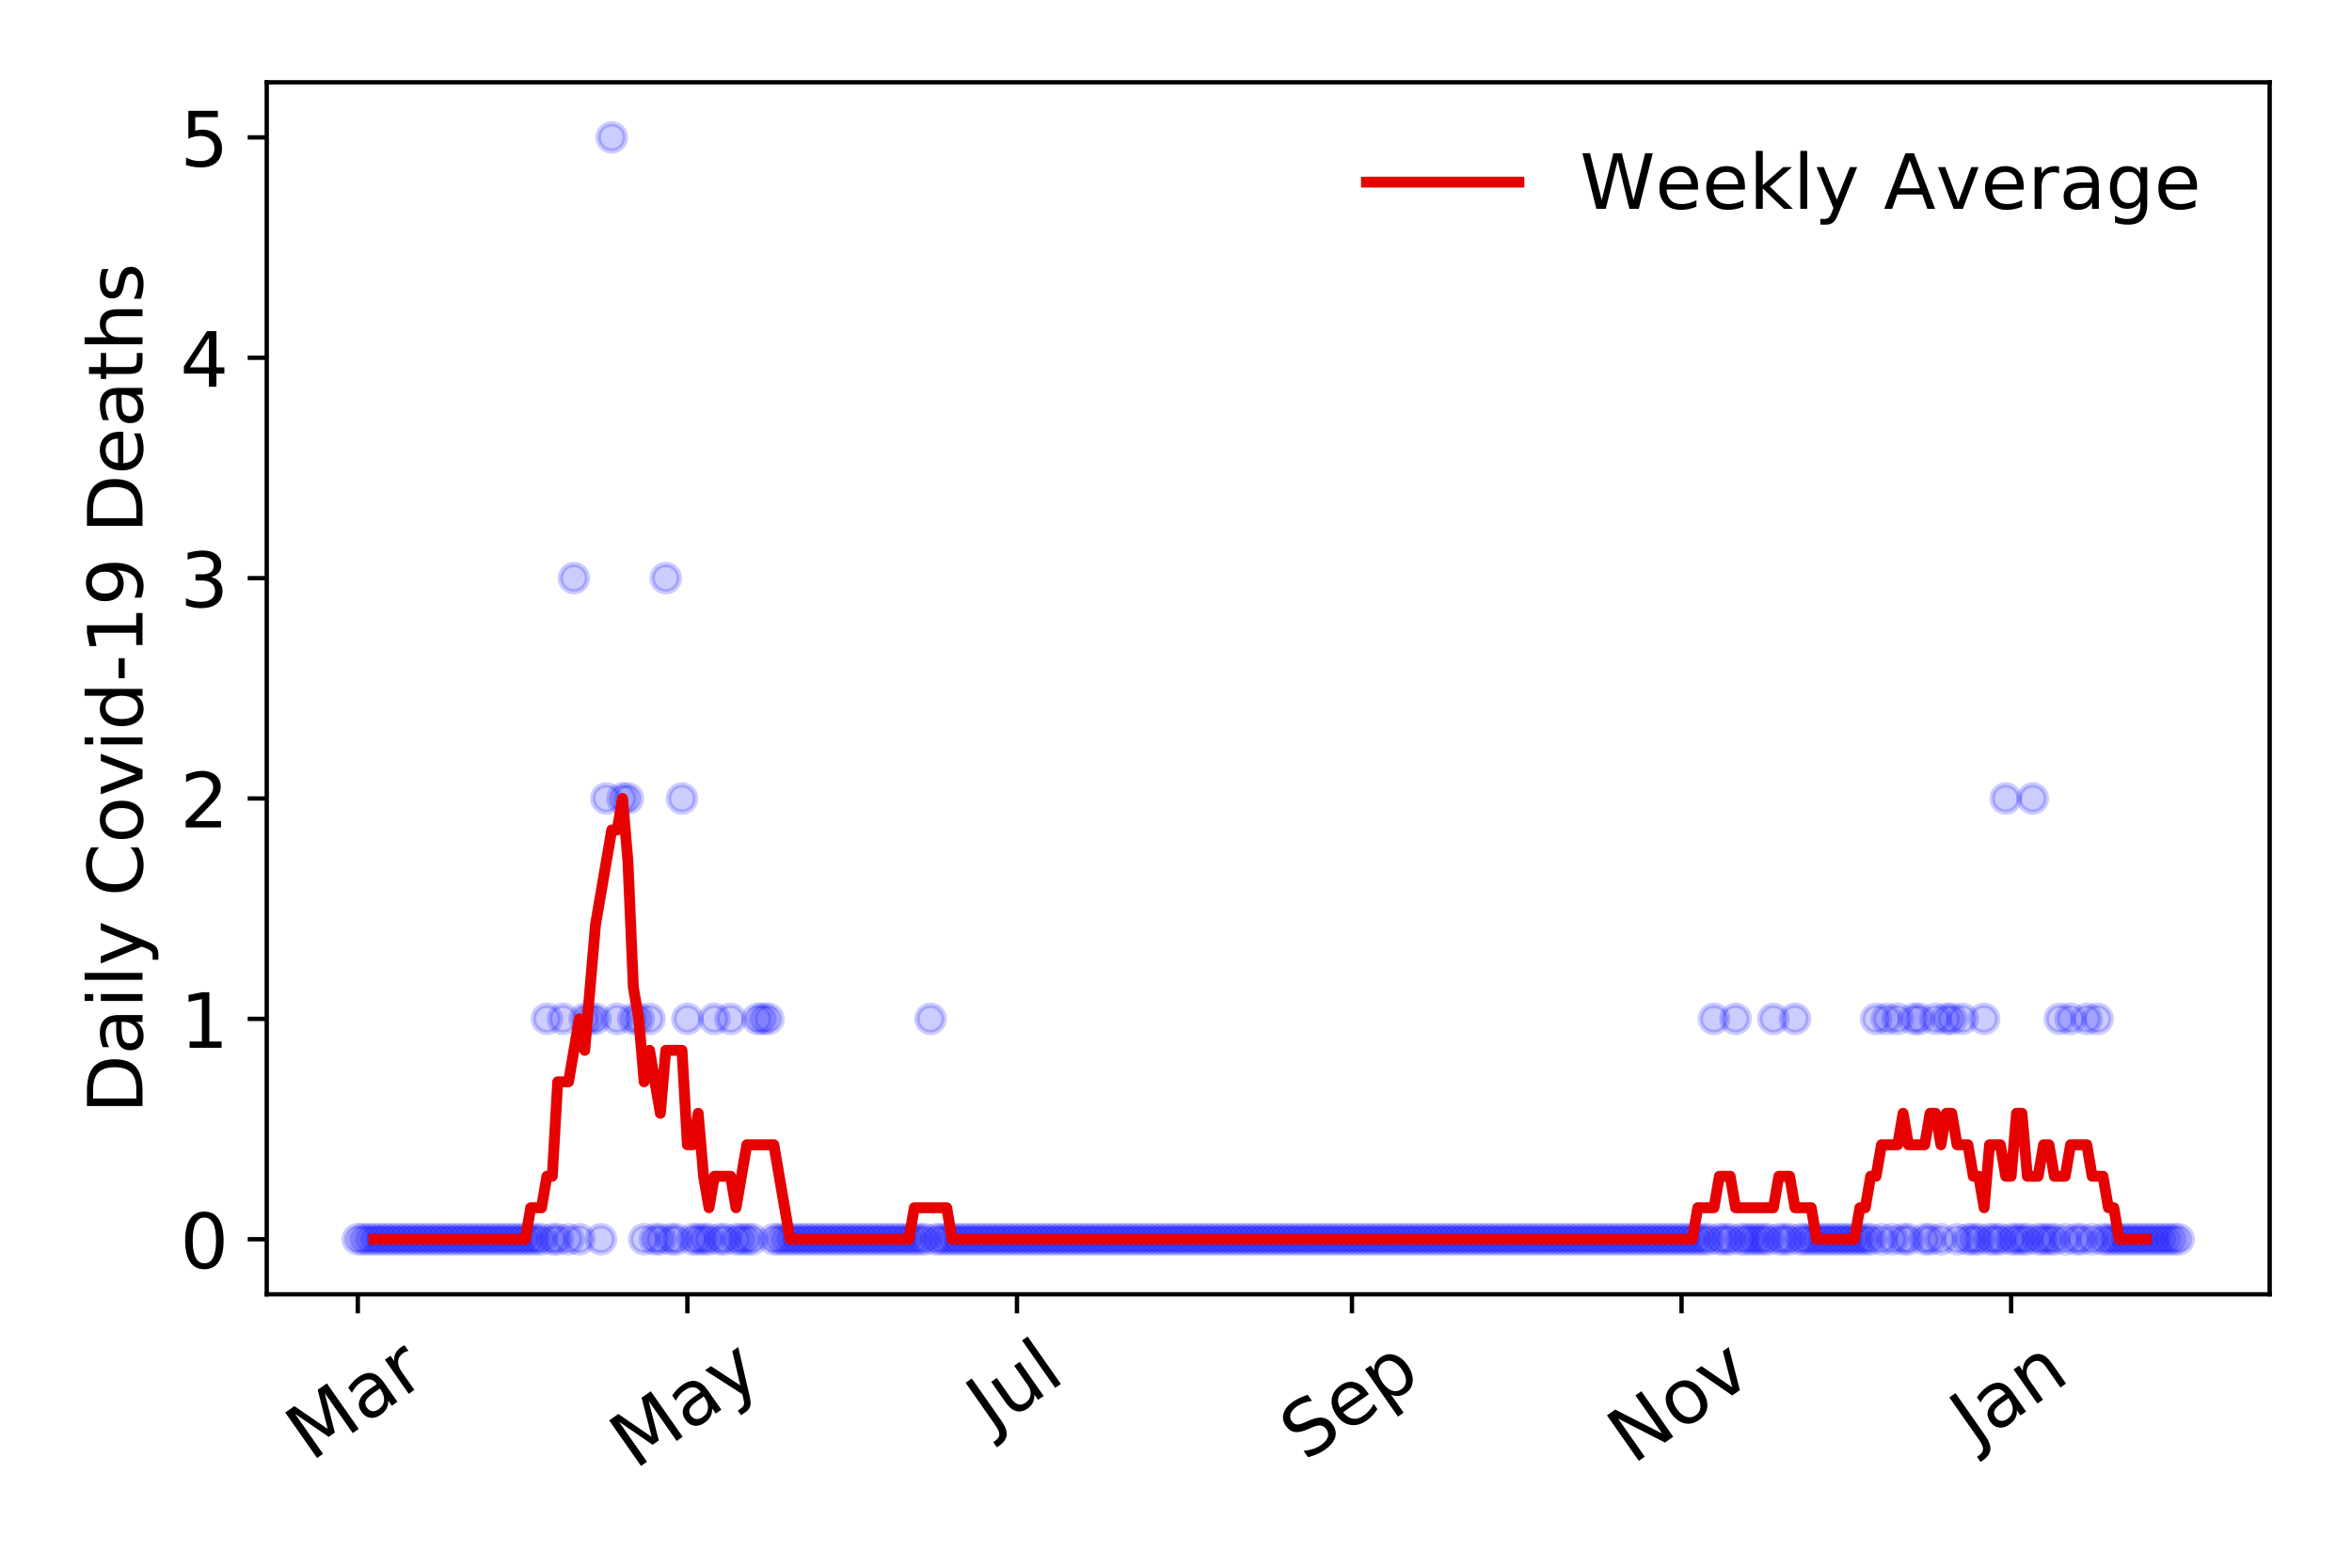 <?xml version="1.0" encoding="utf-8" standalone="no"?>
<!DOCTYPE svg PUBLIC "-//W3C//DTD SVG 1.1//EN"
  "http://www.w3.org/Graphics/SVG/1.1/DTD/svg11.dtd">
<!-- Created with matplotlib (https://matplotlib.org/) -->
<svg height="288pt" version="1.1" viewBox="0 0 432 288" width="432pt" xmlns="http://www.w3.org/2000/svg" xmlns:xlink="http://www.w3.org/1999/xlink">
 <defs>
  <style type="text/css">
*{stroke-linecap:butt;stroke-linejoin:round;}
  </style>
 </defs>
 <g id="figure_1">
  <g id="patch_1">
   <path d="M 0 288 
L 432 288 
L 432 0 
L 0 0 
z
" style="fill:#ffffff;"/>
  </g>
  <g id="axes_1">
   <g id="patch_2">
    <path d="M 48.995 237.778 
L 416.88 237.778 
L 416.88 15.12 
L 48.995 15.12 
z
" style="fill:#ffffff;"/>
   </g>
   <g id="matplotlib.axis_1">
    <g id="xtick_1">
     <g id="line2d_1">
      <defs>
       <path d="M 0 0 
L 0 3.5 
" id="mf55f4d4efa" style="stroke:#000000;stroke-width:0.8;"/>
      </defs>
      <g>
       <use style="stroke:#000000;stroke-width:0.8;" x="65.717" xlink:href="#mf55f4d4efa" y="237.778"/>
      </g>
     </g>
     <g id="text_1">
      <!-- Mar -->
      <defs>
       <path d="M 9.812 72.906 
L 24.516 72.906 
L 43.109 23.297 
L 61.812 72.906 
L 76.516 72.906 
L 76.516 0 
L 66.891 0 
L 66.891 64.016 
L 48.094 14.016 
L 38.188 14.016 
L 19.391 64.016 
L 19.391 0 
L 9.812 0 
z
" id="DejaVuSans-77"/>
       <path d="M 34.281 27.484 
Q 23.391 27.484 19.188 25 
Q 14.984 22.516 14.984 16.5 
Q 14.984 11.719 18.141 8.906 
Q 21.297 6.109 26.703 6.109 
Q 34.188 6.109 38.703 11.406 
Q 43.219 16.703 43.219 25.484 
L 43.219 27.484 
z
M 52.203 31.203 
L 52.203 0 
L 43.219 0 
L 43.219 8.297 
Q 40.141 3.328 35.547 0.953 
Q 30.953 -1.422 24.312 -1.422 
Q 15.922 -1.422 10.953 3.297 
Q 6 8.016 6 15.922 
Q 6 25.141 12.172 29.828 
Q 18.359 34.516 30.609 34.516 
L 43.219 34.516 
L 43.219 35.406 
Q 43.219 41.609 39.141 45 
Q 35.062 48.391 27.688 48.391 
Q 23 48.391 18.547 47.266 
Q 14.109 46.141 10.016 43.891 
L 10.016 52.203 
Q 14.938 54.109 19.578 55.047 
Q 24.219 56 28.609 56 
Q 40.484 56 46.344 49.844 
Q 52.203 43.703 52.203 31.203 
z
" id="DejaVuSans-97"/>
       <path d="M 41.109 46.297 
Q 39.594 47.172 37.812 47.578 
Q 36.031 48 33.891 48 
Q 26.266 48 22.188 43.047 
Q 18.109 38.094 18.109 28.812 
L 18.109 0 
L 9.078 0 
L 9.078 54.688 
L 18.109 54.688 
L 18.109 46.188 
Q 20.953 51.172 25.484 53.578 
Q 30.031 56 36.531 56 
Q 37.453 56 38.578 55.875 
Q 39.703 55.766 41.062 55.516 
z
" id="DejaVuSans-114"/>
      </defs>
      <g transform="translate(57.114 268.643)rotate(-35)scale(0.14 -0.14)">
       <use xlink:href="#DejaVuSans-77"/>
       <use x="86.279" xlink:href="#DejaVuSans-97"/>
       <use x="147.559" xlink:href="#DejaVuSans-114"/>
      </g>
     </g>
    </g>
    <g id="xtick_2">
     <g id="line2d_2">
      <g>
       <use style="stroke:#000000;stroke-width:0.8;" x="126.254" xlink:href="#mf55f4d4efa" y="237.778"/>
      </g>
     </g>
     <g id="text_2">
      <!-- May -->
      <defs>
       <path d="M 32.172 -5.078 
Q 28.375 -14.844 24.75 -17.812 
Q 21.141 -20.797 15.094 -20.797 
L 7.906 -20.797 
L 7.906 -13.281 
L 13.188 -13.281 
Q 16.891 -13.281 18.938 -11.516 
Q 21 -9.766 23.484 -3.219 
L 25.094 0.875 
L 2.984 54.688 
L 12.5 54.688 
L 29.594 11.922 
L 46.688 54.688 
L 56.203 54.688 
z
" id="DejaVuSans-121"/>
      </defs>
      <g transform="translate(116.614 270.094)rotate(-35)scale(0.14 -0.14)">
       <use xlink:href="#DejaVuSans-77"/>
       <use x="86.279" xlink:href="#DejaVuSans-97"/>
       <use x="147.559" xlink:href="#DejaVuSans-121"/>
      </g>
     </g>
    </g>
    <g id="xtick_3">
     <g id="line2d_3">
      <g>
       <use style="stroke:#000000;stroke-width:0.8;" x="186.791" xlink:href="#mf55f4d4efa" y="237.778"/>
      </g>
     </g>
     <g id="text_3">
      <!-- Jul -->
      <defs>
       <path d="M 9.812 72.906 
L 19.672 72.906 
L 19.672 5.078 
Q 19.672 -8.109 14.672 -14.062 
Q 9.672 -20.016 -1.422 -20.016 
L -5.172 -20.016 
L -5.172 -11.719 
L -2.094 -11.719 
Q 4.438 -11.719 7.125 -8.047 
Q 9.812 -4.391 9.812 5.078 
z
" id="DejaVuSans-74"/>
       <path d="M 8.5 21.578 
L 8.5 54.688 
L 17.484 54.688 
L 17.484 21.922 
Q 17.484 14.156 20.5 10.266 
Q 23.531 6.391 29.594 6.391 
Q 36.859 6.391 41.078 11.031 
Q 45.312 15.672 45.312 23.688 
L 45.312 54.688 
L 54.297 54.688 
L 54.297 0 
L 45.312 0 
L 45.312 8.406 
Q 42.047 3.422 37.719 1 
Q 33.406 -1.422 27.688 -1.422 
Q 18.266 -1.422 13.375 4.438 
Q 8.5 10.297 8.5 21.578 
z
M 31.109 56 
z
" id="DejaVuSans-117"/>
       <path d="M 9.422 75.984 
L 18.406 75.984 
L 18.406 0 
L 9.422 0 
z
" id="DejaVuSans-108"/>
      </defs>
      <g transform="translate(182.088 263.181)rotate(-35)scale(0.14 -0.14)">
       <use xlink:href="#DejaVuSans-74"/>
       <use x="29.492" xlink:href="#DejaVuSans-117"/>
       <use x="92.871" xlink:href="#DejaVuSans-108"/>
      </g>
     </g>
    </g>
    <g id="xtick_4">
     <g id="line2d_4">
      <g>
       <use style="stroke:#000000;stroke-width:0.8;" x="248.32" xlink:href="#mf55f4d4efa" y="237.778"/>
      </g>
     </g>
     <g id="text_4">
      <!-- Sep -->
      <defs>
       <path d="M 53.516 70.516 
L 53.516 60.891 
Q 47.906 63.578 42.922 64.891 
Q 37.938 66.219 33.297 66.219 
Q 25.25 66.219 20.875 63.094 
Q 16.5 59.969 16.5 54.203 
Q 16.5 49.359 19.406 46.891 
Q 22.312 44.438 30.422 42.922 
L 36.375 41.703 
Q 47.406 39.594 52.656 34.297 
Q 57.906 29 57.906 20.125 
Q 57.906 9.516 50.797 4.047 
Q 43.703 -1.422 29.984 -1.422 
Q 24.812 -1.422 18.969 -0.25 
Q 13.141 0.922 6.891 3.219 
L 6.891 13.375 
Q 12.891 10.016 18.656 8.297 
Q 24.422 6.594 29.984 6.594 
Q 38.422 6.594 43.016 9.906 
Q 47.609 13.234 47.609 19.391 
Q 47.609 24.75 44.312 27.781 
Q 41.016 30.812 33.5 32.328 
L 27.484 33.5 
Q 16.453 35.688 11.516 40.375 
Q 6.594 45.062 6.594 53.422 
Q 6.594 63.094 13.406 68.656 
Q 20.219 74.219 32.172 74.219 
Q 37.312 74.219 42.625 73.281 
Q 47.953 72.359 53.516 70.516 
z
" id="DejaVuSans-83"/>
       <path d="M 56.203 29.594 
L 56.203 25.203 
L 14.891 25.203 
Q 15.484 15.922 20.484 11.062 
Q 25.484 6.203 34.422 6.203 
Q 39.594 6.203 44.453 7.469 
Q 49.312 8.734 54.109 11.281 
L 54.109 2.781 
Q 49.266 0.734 44.188 -0.344 
Q 39.109 -1.422 33.891 -1.422 
Q 20.797 -1.422 13.156 6.188 
Q 5.516 13.812 5.516 26.812 
Q 5.516 40.234 12.766 48.109 
Q 20.016 56 32.328 56 
Q 43.359 56 49.781 48.891 
Q 56.203 41.797 56.203 29.594 
z
M 47.219 32.234 
Q 47.125 39.594 43.094 43.984 
Q 39.062 48.391 32.422 48.391 
Q 24.906 48.391 20.391 44.141 
Q 15.875 39.891 15.188 32.172 
z
" id="DejaVuSans-101"/>
       <path d="M 18.109 8.203 
L 18.109 -20.797 
L 9.078 -20.797 
L 9.078 54.688 
L 18.109 54.688 
L 18.109 46.391 
Q 20.953 51.266 25.266 53.625 
Q 29.594 56 35.594 56 
Q 45.562 56 51.781 48.094 
Q 58.016 40.188 58.016 27.297 
Q 58.016 14.406 51.781 6.484 
Q 45.562 -1.422 35.594 -1.422 
Q 29.594 -1.422 25.266 0.953 
Q 20.953 3.328 18.109 8.203 
z
M 48.688 27.297 
Q 48.688 37.203 44.609 42.844 
Q 40.531 48.484 33.406 48.484 
Q 26.266 48.484 22.188 42.844 
Q 18.109 37.203 18.109 27.297 
Q 18.109 17.391 22.188 11.75 
Q 26.266 6.109 33.406 6.109 
Q 40.531 6.109 44.609 11.75 
Q 48.688 17.391 48.688 27.297 
z
" id="DejaVuSans-112"/>
      </defs>
      <g transform="translate(239.727 268.629)rotate(-35)scale(0.14 -0.14)">
       <use xlink:href="#DejaVuSans-83"/>
       <use x="63.477" xlink:href="#DejaVuSans-101"/>
       <use x="125" xlink:href="#DejaVuSans-112"/>
      </g>
     </g>
    </g>
    <g id="xtick_5">
     <g id="line2d_5">
      <g>
       <use style="stroke:#000000;stroke-width:0.8;" x="308.857" xlink:href="#mf55f4d4efa" y="237.778"/>
      </g>
     </g>
     <g id="text_5">
      <!-- Nov -->
      <defs>
       <path d="M 9.812 72.906 
L 23.094 72.906 
L 55.422 11.922 
L 55.422 72.906 
L 64.984 72.906 
L 64.984 0 
L 51.703 0 
L 19.391 60.984 
L 19.391 0 
L 9.812 0 
z
" id="DejaVuSans-78"/>
       <path d="M 30.609 48.391 
Q 23.391 48.391 19.188 42.75 
Q 14.984 37.109 14.984 27.297 
Q 14.984 17.484 19.156 11.844 
Q 23.344 6.203 30.609 6.203 
Q 37.797 6.203 41.984 11.859 
Q 46.188 17.531 46.188 27.297 
Q 46.188 37.016 41.984 42.703 
Q 37.797 48.391 30.609 48.391 
z
M 30.609 56 
Q 42.328 56 49.016 48.375 
Q 55.719 40.766 55.719 27.297 
Q 55.719 13.875 49.016 6.219 
Q 42.328 -1.422 30.609 -1.422 
Q 18.844 -1.422 12.172 6.219 
Q 5.516 13.875 5.516 27.297 
Q 5.516 40.766 12.172 48.375 
Q 18.844 56 30.609 56 
z
" id="DejaVuSans-111"/>
       <path d="M 2.984 54.688 
L 12.5 54.688 
L 29.594 8.797 
L 46.688 54.688 
L 56.203 54.688 
L 35.688 0 
L 23.484 0 
z
" id="DejaVuSans-118"/>
      </defs>
      <g transform="translate(299.88 269.166)rotate(-35)scale(0.14 -0.14)">
       <use xlink:href="#DejaVuSans-78"/>
       <use x="74.805" xlink:href="#DejaVuSans-111"/>
       <use x="135.986" xlink:href="#DejaVuSans-118"/>
      </g>
     </g>
    </g>
    <g id="xtick_6">
     <g id="line2d_6">
      <g>
       <use style="stroke:#000000;stroke-width:0.8;" x="369.393" xlink:href="#mf55f4d4efa" y="237.778"/>
      </g>
     </g>
     <g id="text_6">
      <!-- Jan -->
      <defs>
       <path d="M 54.891 33.016 
L 54.891 0 
L 45.906 0 
L 45.906 32.719 
Q 45.906 40.484 42.875 44.328 
Q 39.844 48.188 33.797 48.188 
Q 26.516 48.188 22.312 43.547 
Q 18.109 38.922 18.109 30.906 
L 18.109 0 
L 9.078 0 
L 9.078 54.688 
L 18.109 54.688 
L 18.109 46.188 
Q 21.344 51.125 25.703 53.562 
Q 30.078 56 35.797 56 
Q 45.219 56 50.047 50.172 
Q 54.891 44.344 54.891 33.016 
z
" id="DejaVuSans-110"/>
      </defs>
      <g transform="translate(362.77 265.871)rotate(-35)scale(0.14 -0.14)">
       <use xlink:href="#DejaVuSans-74"/>
       <use x="29.492" xlink:href="#DejaVuSans-97"/>
       <use x="90.771" xlink:href="#DejaVuSans-110"/>
      </g>
     </g>
    </g>
   </g>
   <g id="matplotlib.axis_2">
    <g id="ytick_1">
     <g id="line2d_7">
      <defs>
       <path d="M 0 0 
L -3.5 0 
" id="md620365f17" style="stroke:#000000;stroke-width:0.8;"/>
      </defs>
      <g>
       <use style="stroke:#000000;stroke-width:0.8;" x="48.995" xlink:href="#md620365f17" y="227.657"/>
      </g>
     </g>
     <g id="text_7">
      <!-- 0 -->
      <defs>
       <path d="M 31.781 66.406 
Q 24.172 66.406 20.328 58.906 
Q 16.5 51.422 16.5 36.375 
Q 16.5 21.391 20.328 13.891 
Q 24.172 6.391 31.781 6.391 
Q 39.453 6.391 43.281 13.891 
Q 47.125 21.391 47.125 36.375 
Q 47.125 51.422 43.281 58.906 
Q 39.453 66.406 31.781 66.406 
z
M 31.781 74.219 
Q 44.047 74.219 50.516 64.516 
Q 56.984 54.828 56.984 36.375 
Q 56.984 17.969 50.516 8.266 
Q 44.047 -1.422 31.781 -1.422 
Q 19.531 -1.422 13.062 8.266 
Q 6.594 17.969 6.594 36.375 
Q 6.594 54.828 13.062 64.516 
Q 19.531 74.219 31.781 74.219 
z
" id="DejaVuSans-48"/>
      </defs>
      <g transform="translate(33.087 232.976)scale(0.14 -0.14)">
       <use xlink:href="#DejaVuSans-48"/>
      </g>
     </g>
    </g>
    <g id="ytick_2">
     <g id="line2d_8">
      <g>
       <use style="stroke:#000000;stroke-width:0.8;" x="48.995" xlink:href="#md620365f17" y="187.174"/>
      </g>
     </g>
     <g id="text_8">
      <!-- 1 -->
      <defs>
       <path d="M 12.406 8.297 
L 28.516 8.297 
L 28.516 63.922 
L 10.984 60.406 
L 10.984 69.391 
L 28.422 72.906 
L 38.281 72.906 
L 38.281 8.297 
L 54.391 8.297 
L 54.391 0 
L 12.406 0 
z
" id="DejaVuSans-49"/>
      </defs>
      <g transform="translate(33.087 192.493)scale(0.14 -0.14)">
       <use xlink:href="#DejaVuSans-49"/>
      </g>
     </g>
    </g>
    <g id="ytick_3">
     <g id="line2d_9">
      <g>
       <use style="stroke:#000000;stroke-width:0.8;" x="48.995" xlink:href="#md620365f17" y="146.691"/>
      </g>
     </g>
     <g id="text_9">
      <!-- 2 -->
      <defs>
       <path d="M 19.188 8.297 
L 53.609 8.297 
L 53.609 0 
L 7.328 0 
L 7.328 8.297 
Q 12.938 14.109 22.625 23.891 
Q 32.328 33.688 34.812 36.531 
Q 39.547 41.844 41.422 45.531 
Q 43.312 49.219 43.312 52.781 
Q 43.312 58.594 39.234 62.25 
Q 35.156 65.922 28.609 65.922 
Q 23.969 65.922 18.812 64.312 
Q 13.672 62.703 7.812 59.422 
L 7.812 69.391 
Q 13.766 71.781 18.938 73 
Q 24.125 74.219 28.422 74.219 
Q 39.75 74.219 46.484 68.547 
Q 53.219 62.891 53.219 53.422 
Q 53.219 48.922 51.531 44.891 
Q 49.859 40.875 45.406 35.406 
Q 44.188 33.984 37.641 27.219 
Q 31.109 20.453 19.188 8.297 
z
" id="DejaVuSans-50"/>
      </defs>
      <g transform="translate(33.087 152.01)scale(0.14 -0.14)">
       <use xlink:href="#DejaVuSans-50"/>
      </g>
     </g>
    </g>
    <g id="ytick_4">
     <g id="line2d_10">
      <g>
       <use style="stroke:#000000;stroke-width:0.8;" x="48.995" xlink:href="#md620365f17" y="106.207"/>
      </g>
     </g>
     <g id="text_10">
      <!-- 3 -->
      <defs>
       <path d="M 40.578 39.312 
Q 47.656 37.797 51.625 33 
Q 55.609 28.219 55.609 21.188 
Q 55.609 10.406 48.188 4.484 
Q 40.766 -1.422 27.094 -1.422 
Q 22.516 -1.422 17.656 -0.516 
Q 12.797 0.391 7.625 2.203 
L 7.625 11.719 
Q 11.719 9.328 16.594 8.109 
Q 21.484 6.891 26.812 6.891 
Q 36.078 6.891 40.938 10.547 
Q 45.797 14.203 45.797 21.188 
Q 45.797 27.641 41.281 31.266 
Q 36.766 34.906 28.719 34.906 
L 20.219 34.906 
L 20.219 43.016 
L 29.109 43.016 
Q 36.375 43.016 40.234 45.922 
Q 44.094 48.828 44.094 54.297 
Q 44.094 59.906 40.109 62.906 
Q 36.141 65.922 28.719 65.922 
Q 24.656 65.922 20.016 65.031 
Q 15.375 64.156 9.812 62.312 
L 9.812 71.094 
Q 15.438 72.656 20.344 73.438 
Q 25.25 74.219 29.594 74.219 
Q 40.828 74.219 47.359 69.109 
Q 53.906 64.016 53.906 55.328 
Q 53.906 49.266 50.438 45.094 
Q 46.969 40.922 40.578 39.312 
z
" id="DejaVuSans-51"/>
      </defs>
      <g transform="translate(33.087 111.526)scale(0.14 -0.14)">
       <use xlink:href="#DejaVuSans-51"/>
      </g>
     </g>
    </g>
    <g id="ytick_5">
     <g id="line2d_11">
      <g>
       <use style="stroke:#000000;stroke-width:0.8;" x="48.995" xlink:href="#md620365f17" y="65.724"/>
      </g>
     </g>
     <g id="text_11">
      <!-- 4 -->
      <defs>
       <path d="M 37.797 64.312 
L 12.891 25.391 
L 37.797 25.391 
z
M 35.203 72.906 
L 47.609 72.906 
L 47.609 25.391 
L 58.016 25.391 
L 58.016 17.188 
L 47.609 17.188 
L 47.609 0 
L 37.797 0 
L 37.797 17.188 
L 4.891 17.188 
L 4.891 26.703 
z
" id="DejaVuSans-52"/>
      </defs>
      <g transform="translate(33.087 71.043)scale(0.14 -0.14)">
       <use xlink:href="#DejaVuSans-52"/>
      </g>
     </g>
    </g>
    <g id="ytick_6">
     <g id="line2d_12">
      <g>
       <use style="stroke:#000000;stroke-width:0.8;" x="48.995" xlink:href="#md620365f17" y="25.241"/>
      </g>
     </g>
     <g id="text_12">
      <!-- 5 -->
      <defs>
       <path d="M 10.797 72.906 
L 49.516 72.906 
L 49.516 64.594 
L 19.828 64.594 
L 19.828 46.734 
Q 21.969 47.469 24.109 47.828 
Q 26.266 48.188 28.422 48.188 
Q 40.625 48.188 47.75 41.5 
Q 54.891 34.812 54.891 23.391 
Q 54.891 11.625 47.562 5.094 
Q 40.234 -1.422 26.906 -1.422 
Q 22.312 -1.422 17.547 -0.641 
Q 12.797 0.141 7.719 1.703 
L 7.719 11.625 
Q 12.109 9.234 16.797 8.062 
Q 21.484 6.891 26.703 6.891 
Q 35.156 6.891 40.078 11.328 
Q 45.016 15.766 45.016 23.391 
Q 45.016 31 40.078 35.438 
Q 35.156 39.891 26.703 39.891 
Q 22.75 39.891 18.812 39.016 
Q 14.891 38.141 10.797 36.281 
z
" id="DejaVuSans-53"/>
      </defs>
      <g transform="translate(33.087 30.56)scale(0.14 -0.14)">
       <use xlink:href="#DejaVuSans-53"/>
      </g>
     </g>
    </g>
    <g id="text_13">
     <!-- Daily Covid-19 Deaths -->
     <defs>
      <path d="M 19.672 64.797 
L 19.672 8.109 
L 31.594 8.109 
Q 46.688 8.109 53.688 14.938 
Q 60.688 21.781 60.688 36.531 
Q 60.688 51.172 53.688 57.984 
Q 46.688 64.797 31.594 64.797 
z
M 9.812 72.906 
L 30.078 72.906 
Q 51.266 72.906 61.172 64.094 
Q 71.094 55.281 71.094 36.531 
Q 71.094 17.672 61.125 8.828 
Q 51.172 0 30.078 0 
L 9.812 0 
z
" id="DejaVuSans-68"/>
      <path d="M 9.422 54.688 
L 18.406 54.688 
L 18.406 0 
L 9.422 0 
z
M 9.422 75.984 
L 18.406 75.984 
L 18.406 64.594 
L 9.422 64.594 
z
" id="DejaVuSans-105"/>
      <path id="DejaVuSans-32"/>
      <path d="M 64.406 67.281 
L 64.406 56.891 
Q 59.422 61.531 53.781 63.812 
Q 48.141 66.109 41.797 66.109 
Q 29.297 66.109 22.656 58.469 
Q 16.016 50.828 16.016 36.375 
Q 16.016 21.969 22.656 14.328 
Q 29.297 6.688 41.797 6.688 
Q 48.141 6.688 53.781 8.984 
Q 59.422 11.281 64.406 15.922 
L 64.406 5.609 
Q 59.234 2.094 53.438 0.328 
Q 47.656 -1.422 41.219 -1.422 
Q 24.656 -1.422 15.125 8.703 
Q 5.609 18.844 5.609 36.375 
Q 5.609 53.953 15.125 64.078 
Q 24.656 74.219 41.219 74.219 
Q 47.75 74.219 53.531 72.484 
Q 59.328 70.75 64.406 67.281 
z
" id="DejaVuSans-67"/>
      <path d="M 45.406 46.391 
L 45.406 75.984 
L 54.391 75.984 
L 54.391 0 
L 45.406 0 
L 45.406 8.203 
Q 42.578 3.328 38.25 0.953 
Q 33.938 -1.422 27.875 -1.422 
Q 17.969 -1.422 11.734 6.484 
Q 5.516 14.406 5.516 27.297 
Q 5.516 40.188 11.734 48.094 
Q 17.969 56 27.875 56 
Q 33.938 56 38.25 53.625 
Q 42.578 51.266 45.406 46.391 
z
M 14.797 27.297 
Q 14.797 17.391 18.875 11.75 
Q 22.953 6.109 30.078 6.109 
Q 37.203 6.109 41.297 11.75 
Q 45.406 17.391 45.406 27.297 
Q 45.406 37.203 41.297 42.844 
Q 37.203 48.484 30.078 48.484 
Q 22.953 48.484 18.875 42.844 
Q 14.797 37.203 14.797 27.297 
z
" id="DejaVuSans-100"/>
      <path d="M 4.891 31.391 
L 31.203 31.391 
L 31.203 23.391 
L 4.891 23.391 
z
" id="DejaVuSans-45"/>
      <path d="M 10.984 1.516 
L 10.984 10.5 
Q 14.703 8.734 18.5 7.812 
Q 22.312 6.891 25.984 6.891 
Q 35.75 6.891 40.891 13.453 
Q 46.047 20.016 46.781 33.406 
Q 43.953 29.203 39.594 26.953 
Q 35.25 24.703 29.984 24.703 
Q 19.047 24.703 12.672 31.312 
Q 6.297 37.938 6.297 49.422 
Q 6.297 60.641 12.938 67.422 
Q 19.578 74.219 30.609 74.219 
Q 43.266 74.219 49.922 64.516 
Q 56.594 54.828 56.594 36.375 
Q 56.594 19.141 48.406 8.859 
Q 40.234 -1.422 26.422 -1.422 
Q 22.703 -1.422 18.891 -0.688 
Q 15.094 0.047 10.984 1.516 
z
M 30.609 32.422 
Q 37.25 32.422 41.125 36.953 
Q 45.016 41.5 45.016 49.422 
Q 45.016 57.281 41.125 61.844 
Q 37.25 66.406 30.609 66.406 
Q 23.969 66.406 20.094 61.844 
Q 16.219 57.281 16.219 49.422 
Q 16.219 41.5 20.094 36.953 
Q 23.969 32.422 30.609 32.422 
z
" id="DejaVuSans-57"/>
      <path d="M 18.312 70.219 
L 18.312 54.688 
L 36.812 54.688 
L 36.812 47.703 
L 18.312 47.703 
L 18.312 18.016 
Q 18.312 11.328 20.141 9.422 
Q 21.969 7.516 27.594 7.516 
L 36.812 7.516 
L 36.812 0 
L 27.594 0 
Q 17.188 0 13.234 3.875 
Q 9.281 7.766 9.281 18.016 
L 9.281 47.703 
L 2.688 47.703 
L 2.688 54.688 
L 9.281 54.688 
L 9.281 70.219 
z
" id="DejaVuSans-116"/>
      <path d="M 54.891 33.016 
L 54.891 0 
L 45.906 0 
L 45.906 32.719 
Q 45.906 40.484 42.875 44.328 
Q 39.844 48.188 33.797 48.188 
Q 26.516 48.188 22.312 43.547 
Q 18.109 38.922 18.109 30.906 
L 18.109 0 
L 9.078 0 
L 9.078 75.984 
L 18.109 75.984 
L 18.109 46.188 
Q 21.344 51.125 25.703 53.562 
Q 30.078 56 35.797 56 
Q 45.219 56 50.047 50.172 
Q 54.891 44.344 54.891 33.016 
z
" id="DejaVuSans-104"/>
      <path d="M 44.281 53.078 
L 44.281 44.578 
Q 40.484 46.531 36.375 47.5 
Q 32.281 48.484 27.875 48.484 
Q 21.188 48.484 17.844 46.438 
Q 14.5 44.391 14.5 40.281 
Q 14.5 37.156 16.891 35.375 
Q 19.281 33.594 26.516 31.984 
L 29.594 31.297 
Q 39.156 29.25 43.188 25.516 
Q 47.219 21.781 47.219 15.094 
Q 47.219 7.469 41.188 3.016 
Q 35.156 -1.422 24.609 -1.422 
Q 20.219 -1.422 15.453 -0.562 
Q 10.688 0.297 5.422 2 
L 5.422 11.281 
Q 10.406 8.688 15.234 7.391 
Q 20.062 6.109 24.812 6.109 
Q 31.156 6.109 34.562 8.281 
Q 37.984 10.453 37.984 14.406 
Q 37.984 18.062 35.516 20.016 
Q 33.062 21.969 24.703 23.781 
L 21.578 24.516 
Q 13.234 26.266 9.516 29.906 
Q 5.812 33.547 5.812 39.891 
Q 5.812 47.609 11.281 51.797 
Q 16.75 56 26.812 56 
Q 31.781 56 36.172 55.266 
Q 40.578 54.547 44.281 53.078 
z
" id="DejaVuSans-115"/>
     </defs>
     <g transform="translate(26.176 204.56)rotate(-90)scale(0.14 -0.14)">
      <use xlink:href="#DejaVuSans-68"/>
      <use x="77.002" xlink:href="#DejaVuSans-97"/>
      <use x="138.281" xlink:href="#DejaVuSans-105"/>
      <use x="166.064" xlink:href="#DejaVuSans-108"/>
      <use x="193.848" xlink:href="#DejaVuSans-121"/>
      <use x="253.027" xlink:href="#DejaVuSans-32"/>
      <use x="284.814" xlink:href="#DejaVuSans-67"/>
      <use x="354.639" xlink:href="#DejaVuSans-111"/>
      <use x="415.82" xlink:href="#DejaVuSans-118"/>
      <use x="475" xlink:href="#DejaVuSans-105"/>
      <use x="502.783" xlink:href="#DejaVuSans-100"/>
      <use x="566.26" xlink:href="#DejaVuSans-45"/>
      <use x="602.344" xlink:href="#DejaVuSans-49"/>
      <use x="665.967" xlink:href="#DejaVuSans-57"/>
      <use x="729.59" xlink:href="#DejaVuSans-32"/>
      <use x="761.377" xlink:href="#DejaVuSans-68"/>
      <use x="838.379" xlink:href="#DejaVuSans-101"/>
      <use x="899.902" xlink:href="#DejaVuSans-97"/>
      <use x="961.182" xlink:href="#DejaVuSans-116"/>
      <use x="1000.391" xlink:href="#DejaVuSans-104"/>
      <use x="1063.77" xlink:href="#DejaVuSans-115"/>
     </g>
    </g>
   </g>
   <g id="line2d_13">
    <defs>
     <path d="M 0 2.5 
C 0.663 2.5 1.299 2.237 1.768 1.768 
C 2.237 1.299 2.5 0.663 2.5 0 
C 2.5 -0.663 2.237 -1.299 1.768 -1.768 
C 1.299 -2.237 0.663 -2.5 0 -2.5 
C -0.663 -2.5 -1.299 -2.237 -1.768 -1.768 
C -2.237 -1.299 -2.5 -0.663 -2.5 0 
C -2.5 0.663 -2.237 1.299 -1.768 1.768 
C -1.299 2.237 -0.663 2.5 0 2.5 
z
" id="me33a942557" style="stroke:#0000ff;stroke-opacity:0.2;"/>
    </defs>
    <g clip-path="url(#p29088f2eba)">
     <use style="fill:#0000ff;fill-opacity:0.2;stroke:#0000ff;stroke-opacity:0.2;" x="65.717" xlink:href="#me33a942557" y="227.657"/>
     <use style="fill:#0000ff;fill-opacity:0.2;stroke:#0000ff;stroke-opacity:0.2;" x="66.709" xlink:href="#me33a942557" y="227.657"/>
     <use style="fill:#0000ff;fill-opacity:0.2;stroke:#0000ff;stroke-opacity:0.2;" x="67.702" xlink:href="#me33a942557" y="227.657"/>
     <use style="fill:#0000ff;fill-opacity:0.2;stroke:#0000ff;stroke-opacity:0.2;" x="68.694" xlink:href="#me33a942557" y="227.657"/>
     <use style="fill:#0000ff;fill-opacity:0.2;stroke:#0000ff;stroke-opacity:0.2;" x="69.687" xlink:href="#me33a942557" y="227.657"/>
     <use style="fill:#0000ff;fill-opacity:0.2;stroke:#0000ff;stroke-opacity:0.2;" x="70.679" xlink:href="#me33a942557" y="227.657"/>
     <use style="fill:#0000ff;fill-opacity:0.2;stroke:#0000ff;stroke-opacity:0.2;" x="71.671" xlink:href="#me33a942557" y="227.657"/>
     <use style="fill:#0000ff;fill-opacity:0.2;stroke:#0000ff;stroke-opacity:0.2;" x="72.664" xlink:href="#me33a942557" y="227.657"/>
     <use style="fill:#0000ff;fill-opacity:0.2;stroke:#0000ff;stroke-opacity:0.2;" x="73.656" xlink:href="#me33a942557" y="227.657"/>
     <use style="fill:#0000ff;fill-opacity:0.2;stroke:#0000ff;stroke-opacity:0.2;" x="74.649" xlink:href="#me33a942557" y="227.657"/>
     <use style="fill:#0000ff;fill-opacity:0.2;stroke:#0000ff;stroke-opacity:0.2;" x="75.641" xlink:href="#me33a942557" y="227.657"/>
     <use style="fill:#0000ff;fill-opacity:0.2;stroke:#0000ff;stroke-opacity:0.2;" x="76.634" xlink:href="#me33a942557" y="227.657"/>
     <use style="fill:#0000ff;fill-opacity:0.2;stroke:#0000ff;stroke-opacity:0.2;" x="77.626" xlink:href="#me33a942557" y="227.657"/>
     <use style="fill:#0000ff;fill-opacity:0.2;stroke:#0000ff;stroke-opacity:0.2;" x="78.618" xlink:href="#me33a942557" y="227.657"/>
     <use style="fill:#0000ff;fill-opacity:0.2;stroke:#0000ff;stroke-opacity:0.2;" x="79.611" xlink:href="#me33a942557" y="227.657"/>
     <use style="fill:#0000ff;fill-opacity:0.2;stroke:#0000ff;stroke-opacity:0.2;" x="80.603" xlink:href="#me33a942557" y="227.657"/>
     <use style="fill:#0000ff;fill-opacity:0.2;stroke:#0000ff;stroke-opacity:0.2;" x="81.596" xlink:href="#me33a942557" y="227.657"/>
     <use style="fill:#0000ff;fill-opacity:0.2;stroke:#0000ff;stroke-opacity:0.2;" x="82.588" xlink:href="#me33a942557" y="227.657"/>
     <use style="fill:#0000ff;fill-opacity:0.2;stroke:#0000ff;stroke-opacity:0.2;" x="83.58" xlink:href="#me33a942557" y="227.657"/>
     <use style="fill:#0000ff;fill-opacity:0.2;stroke:#0000ff;stroke-opacity:0.2;" x="84.573" xlink:href="#me33a942557" y="227.657"/>
     <use style="fill:#0000ff;fill-opacity:0.2;stroke:#0000ff;stroke-opacity:0.2;" x="85.565" xlink:href="#me33a942557" y="227.657"/>
     <use style="fill:#0000ff;fill-opacity:0.2;stroke:#0000ff;stroke-opacity:0.2;" x="86.558" xlink:href="#me33a942557" y="227.657"/>
     <use style="fill:#0000ff;fill-opacity:0.2;stroke:#0000ff;stroke-opacity:0.2;" x="87.55" xlink:href="#me33a942557" y="227.657"/>
     <use style="fill:#0000ff;fill-opacity:0.2;stroke:#0000ff;stroke-opacity:0.2;" x="88.542" xlink:href="#me33a942557" y="227.657"/>
     <use style="fill:#0000ff;fill-opacity:0.2;stroke:#0000ff;stroke-opacity:0.2;" x="89.535" xlink:href="#me33a942557" y="227.657"/>
     <use style="fill:#0000ff;fill-opacity:0.2;stroke:#0000ff;stroke-opacity:0.2;" x="90.527" xlink:href="#me33a942557" y="227.657"/>
     <use style="fill:#0000ff;fill-opacity:0.2;stroke:#0000ff;stroke-opacity:0.2;" x="91.52" xlink:href="#me33a942557" y="227.657"/>
     <use style="fill:#0000ff;fill-opacity:0.2;stroke:#0000ff;stroke-opacity:0.2;" x="92.512" xlink:href="#me33a942557" y="227.657"/>
     <use style="fill:#0000ff;fill-opacity:0.2;stroke:#0000ff;stroke-opacity:0.2;" x="93.504" xlink:href="#me33a942557" y="227.657"/>
     <use style="fill:#0000ff;fill-opacity:0.2;stroke:#0000ff;stroke-opacity:0.2;" x="94.497" xlink:href="#me33a942557" y="227.657"/>
     <use style="fill:#0000ff;fill-opacity:0.2;stroke:#0000ff;stroke-opacity:0.2;" x="95.489" xlink:href="#me33a942557" y="227.657"/>
     <use style="fill:#0000ff;fill-opacity:0.2;stroke:#0000ff;stroke-opacity:0.2;" x="96.482" xlink:href="#me33a942557" y="227.657"/>
     <use style="fill:#0000ff;fill-opacity:0.2;stroke:#0000ff;stroke-opacity:0.2;" x="97.474" xlink:href="#me33a942557" y="227.657"/>
     <use style="fill:#0000ff;fill-opacity:0.2;stroke:#0000ff;stroke-opacity:0.2;" x="98.466" xlink:href="#me33a942557" y="227.657"/>
     <use style="fill:#0000ff;fill-opacity:0.2;stroke:#0000ff;stroke-opacity:0.2;" x="99.459" xlink:href="#me33a942557" y="227.657"/>
     <use style="fill:#0000ff;fill-opacity:0.2;stroke:#0000ff;stroke-opacity:0.2;" x="100.451" xlink:href="#me33a942557" y="187.174"/>
     <use style="fill:#0000ff;fill-opacity:0.2;stroke:#0000ff;stroke-opacity:0.2;" x="101.444" xlink:href="#me33a942557" y="227.657"/>
     <use style="fill:#0000ff;fill-opacity:0.2;stroke:#0000ff;stroke-opacity:0.2;" x="102.436" xlink:href="#me33a942557" y="227.657"/>
     <use style="fill:#0000ff;fill-opacity:0.2;stroke:#0000ff;stroke-opacity:0.2;" x="103.428" xlink:href="#me33a942557" y="187.174"/>
     <use style="fill:#0000ff;fill-opacity:0.2;stroke:#0000ff;stroke-opacity:0.2;" x="104.421" xlink:href="#me33a942557" y="227.657"/>
     <use style="fill:#0000ff;fill-opacity:0.2;stroke:#0000ff;stroke-opacity:0.2;" x="105.413" xlink:href="#me33a942557" y="106.207"/>
     <use style="fill:#0000ff;fill-opacity:0.2;stroke:#0000ff;stroke-opacity:0.2;" x="106.406" xlink:href="#me33a942557" y="227.657"/>
     <use style="fill:#0000ff;fill-opacity:0.2;stroke:#0000ff;stroke-opacity:0.2;" x="107.398" xlink:href="#me33a942557" y="187.174"/>
     <use style="fill:#0000ff;fill-opacity:0.2;stroke:#0000ff;stroke-opacity:0.2;" x="108.391" xlink:href="#me33a942557" y="187.174"/>
     <use style="fill:#0000ff;fill-opacity:0.2;stroke:#0000ff;stroke-opacity:0.2;" x="109.383" xlink:href="#me33a942557" y="187.174"/>
     <use style="fill:#0000ff;fill-opacity:0.2;stroke:#0000ff;stroke-opacity:0.2;" x="110.375" xlink:href="#me33a942557" y="227.657"/>
     <use style="fill:#0000ff;fill-opacity:0.2;stroke:#0000ff;stroke-opacity:0.2;" x="111.368" xlink:href="#me33a942557" y="146.691"/>
     <use style="fill:#0000ff;fill-opacity:0.2;stroke:#0000ff;stroke-opacity:0.2;" x="112.36" xlink:href="#me33a942557" y="25.241"/>
     <use style="fill:#0000ff;fill-opacity:0.2;stroke:#0000ff;stroke-opacity:0.2;" x="113.353" xlink:href="#me33a942557" y="187.174"/>
     <use style="fill:#0000ff;fill-opacity:0.2;stroke:#0000ff;stroke-opacity:0.2;" x="114.345" xlink:href="#me33a942557" y="146.691"/>
     <use style="fill:#0000ff;fill-opacity:0.2;stroke:#0000ff;stroke-opacity:0.2;" x="115.337" xlink:href="#me33a942557" y="146.691"/>
     <use style="fill:#0000ff;fill-opacity:0.2;stroke:#0000ff;stroke-opacity:0.2;" x="116.33" xlink:href="#me33a942557" y="187.174"/>
     <use style="fill:#0000ff;fill-opacity:0.2;stroke:#0000ff;stroke-opacity:0.2;" x="117.322" xlink:href="#me33a942557" y="187.174"/>
     <use style="fill:#0000ff;fill-opacity:0.2;stroke:#0000ff;stroke-opacity:0.2;" x="118.315" xlink:href="#me33a942557" y="227.657"/>
     <use style="fill:#0000ff;fill-opacity:0.2;stroke:#0000ff;stroke-opacity:0.2;" x="119.307" xlink:href="#me33a942557" y="187.174"/>
     <use style="fill:#0000ff;fill-opacity:0.2;stroke:#0000ff;stroke-opacity:0.2;" x="120.299" xlink:href="#me33a942557" y="227.657"/>
     <use style="fill:#0000ff;fill-opacity:0.2;stroke:#0000ff;stroke-opacity:0.2;" x="121.292" xlink:href="#me33a942557" y="227.657"/>
     <use style="fill:#0000ff;fill-opacity:0.2;stroke:#0000ff;stroke-opacity:0.2;" x="122.284" xlink:href="#me33a942557" y="106.207"/>
     <use style="fill:#0000ff;fill-opacity:0.2;stroke:#0000ff;stroke-opacity:0.2;" x="123.277" xlink:href="#me33a942557" y="227.657"/>
     <use style="fill:#0000ff;fill-opacity:0.2;stroke:#0000ff;stroke-opacity:0.2;" x="124.269" xlink:href="#me33a942557" y="227.657"/>
     <use style="fill:#0000ff;fill-opacity:0.2;stroke:#0000ff;stroke-opacity:0.2;" x="125.261" xlink:href="#me33a942557" y="146.691"/>
     <use style="fill:#0000ff;fill-opacity:0.2;stroke:#0000ff;stroke-opacity:0.2;" x="126.254" xlink:href="#me33a942557" y="187.174"/>
     <use style="fill:#0000ff;fill-opacity:0.2;stroke:#0000ff;stroke-opacity:0.2;" x="127.246" xlink:href="#me33a942557" y="227.657"/>
     <use style="fill:#0000ff;fill-opacity:0.2;stroke:#0000ff;stroke-opacity:0.2;" x="128.239" xlink:href="#me33a942557" y="227.657"/>
     <use style="fill:#0000ff;fill-opacity:0.2;stroke:#0000ff;stroke-opacity:0.2;" x="129.231" xlink:href="#me33a942557" y="227.657"/>
     <use style="fill:#0000ff;fill-opacity:0.2;stroke:#0000ff;stroke-opacity:0.2;" x="130.223" xlink:href="#me33a942557" y="227.657"/>
     <use style="fill:#0000ff;fill-opacity:0.2;stroke:#0000ff;stroke-opacity:0.2;" x="131.216" xlink:href="#me33a942557" y="187.174"/>
     <use style="fill:#0000ff;fill-opacity:0.2;stroke:#0000ff;stroke-opacity:0.2;" x="132.208" xlink:href="#me33a942557" y="227.657"/>
     <use style="fill:#0000ff;fill-opacity:0.2;stroke:#0000ff;stroke-opacity:0.2;" x="133.201" xlink:href="#me33a942557" y="227.657"/>
     <use style="fill:#0000ff;fill-opacity:0.2;stroke:#0000ff;stroke-opacity:0.2;" x="134.193" xlink:href="#me33a942557" y="187.174"/>
     <use style="fill:#0000ff;fill-opacity:0.2;stroke:#0000ff;stroke-opacity:0.2;" x="135.185" xlink:href="#me33a942557" y="227.657"/>
     <use style="fill:#0000ff;fill-opacity:0.2;stroke:#0000ff;stroke-opacity:0.2;" x="136.178" xlink:href="#me33a942557" y="227.657"/>
     <use style="fill:#0000ff;fill-opacity:0.2;stroke:#0000ff;stroke-opacity:0.2;" x="137.17" xlink:href="#me33a942557" y="227.657"/>
     <use style="fill:#0000ff;fill-opacity:0.2;stroke:#0000ff;stroke-opacity:0.2;" x="138.163" xlink:href="#me33a942557" y="227.657"/>
     <use style="fill:#0000ff;fill-opacity:0.2;stroke:#0000ff;stroke-opacity:0.2;" x="139.155" xlink:href="#me33a942557" y="187.174"/>
     <use style="fill:#0000ff;fill-opacity:0.2;stroke:#0000ff;stroke-opacity:0.2;" x="140.148" xlink:href="#me33a942557" y="187.174"/>
     <use style="fill:#0000ff;fill-opacity:0.2;stroke:#0000ff;stroke-opacity:0.2;" x="141.14" xlink:href="#me33a942557" y="187.174"/>
     <use style="fill:#0000ff;fill-opacity:0.2;stroke:#0000ff;stroke-opacity:0.2;" x="142.132" xlink:href="#me33a942557" y="227.657"/>
     <use style="fill:#0000ff;fill-opacity:0.2;stroke:#0000ff;stroke-opacity:0.2;" x="143.125" xlink:href="#me33a942557" y="227.657"/>
     <use style="fill:#0000ff;fill-opacity:0.2;stroke:#0000ff;stroke-opacity:0.2;" x="144.117" xlink:href="#me33a942557" y="227.657"/>
     <use style="fill:#0000ff;fill-opacity:0.2;stroke:#0000ff;stroke-opacity:0.2;" x="145.11" xlink:href="#me33a942557" y="227.657"/>
     <use style="fill:#0000ff;fill-opacity:0.2;stroke:#0000ff;stroke-opacity:0.2;" x="146.102" xlink:href="#me33a942557" y="227.657"/>
     <use style="fill:#0000ff;fill-opacity:0.2;stroke:#0000ff;stroke-opacity:0.2;" x="147.094" xlink:href="#me33a942557" y="227.657"/>
     <use style="fill:#0000ff;fill-opacity:0.2;stroke:#0000ff;stroke-opacity:0.2;" x="148.087" xlink:href="#me33a942557" y="227.657"/>
     <use style="fill:#0000ff;fill-opacity:0.2;stroke:#0000ff;stroke-opacity:0.2;" x="149.079" xlink:href="#me33a942557" y="227.657"/>
     <use style="fill:#0000ff;fill-opacity:0.2;stroke:#0000ff;stroke-opacity:0.2;" x="150.072" xlink:href="#me33a942557" y="227.657"/>
     <use style="fill:#0000ff;fill-opacity:0.2;stroke:#0000ff;stroke-opacity:0.2;" x="151.064" xlink:href="#me33a942557" y="227.657"/>
     <use style="fill:#0000ff;fill-opacity:0.2;stroke:#0000ff;stroke-opacity:0.2;" x="152.056" xlink:href="#me33a942557" y="227.657"/>
     <use style="fill:#0000ff;fill-opacity:0.2;stroke:#0000ff;stroke-opacity:0.2;" x="153.049" xlink:href="#me33a942557" y="227.657"/>
     <use style="fill:#0000ff;fill-opacity:0.2;stroke:#0000ff;stroke-opacity:0.2;" x="154.041" xlink:href="#me33a942557" y="227.657"/>
     <use style="fill:#0000ff;fill-opacity:0.2;stroke:#0000ff;stroke-opacity:0.2;" x="155.034" xlink:href="#me33a942557" y="227.657"/>
     <use style="fill:#0000ff;fill-opacity:0.2;stroke:#0000ff;stroke-opacity:0.2;" x="156.026" xlink:href="#me33a942557" y="227.657"/>
     <use style="fill:#0000ff;fill-opacity:0.2;stroke:#0000ff;stroke-opacity:0.2;" x="157.018" xlink:href="#me33a942557" y="227.657"/>
     <use style="fill:#0000ff;fill-opacity:0.2;stroke:#0000ff;stroke-opacity:0.2;" x="158.011" xlink:href="#me33a942557" y="227.657"/>
     <use style="fill:#0000ff;fill-opacity:0.2;stroke:#0000ff;stroke-opacity:0.2;" x="159.003" xlink:href="#me33a942557" y="227.657"/>
     <use style="fill:#0000ff;fill-opacity:0.2;stroke:#0000ff;stroke-opacity:0.2;" x="159.996" xlink:href="#me33a942557" y="227.657"/>
     <use style="fill:#0000ff;fill-opacity:0.2;stroke:#0000ff;stroke-opacity:0.2;" x="160.988" xlink:href="#me33a942557" y="227.657"/>
     <use style="fill:#0000ff;fill-opacity:0.2;stroke:#0000ff;stroke-opacity:0.2;" x="161.98" xlink:href="#me33a942557" y="227.657"/>
     <use style="fill:#0000ff;fill-opacity:0.2;stroke:#0000ff;stroke-opacity:0.2;" x="162.973" xlink:href="#me33a942557" y="227.657"/>
     <use style="fill:#0000ff;fill-opacity:0.2;stroke:#0000ff;stroke-opacity:0.2;" x="163.965" xlink:href="#me33a942557" y="227.657"/>
     <use style="fill:#0000ff;fill-opacity:0.2;stroke:#0000ff;stroke-opacity:0.2;" x="164.958" xlink:href="#me33a942557" y="227.657"/>
     <use style="fill:#0000ff;fill-opacity:0.2;stroke:#0000ff;stroke-opacity:0.2;" x="165.95" xlink:href="#me33a942557" y="227.657"/>
     <use style="fill:#0000ff;fill-opacity:0.2;stroke:#0000ff;stroke-opacity:0.2;" x="166.942" xlink:href="#me33a942557" y="227.657"/>
     <use style="fill:#0000ff;fill-opacity:0.2;stroke:#0000ff;stroke-opacity:0.2;" x="167.935" xlink:href="#me33a942557" y="227.657"/>
     <use style="fill:#0000ff;fill-opacity:0.2;stroke:#0000ff;stroke-opacity:0.2;" x="168.927" xlink:href="#me33a942557" y="227.657"/>
     <use style="fill:#0000ff;fill-opacity:0.2;stroke:#0000ff;stroke-opacity:0.2;" x="169.92" xlink:href="#me33a942557" y="227.657"/>
     <use style="fill:#0000ff;fill-opacity:0.2;stroke:#0000ff;stroke-opacity:0.2;" x="170.912" xlink:href="#me33a942557" y="187.174"/>
     <use style="fill:#0000ff;fill-opacity:0.2;stroke:#0000ff;stroke-opacity:0.2;" x="171.905" xlink:href="#me33a942557" y="227.657"/>
     <use style="fill:#0000ff;fill-opacity:0.2;stroke:#0000ff;stroke-opacity:0.2;" x="172.897" xlink:href="#me33a942557" y="227.657"/>
     <use style="fill:#0000ff;fill-opacity:0.2;stroke:#0000ff;stroke-opacity:0.2;" x="173.889" xlink:href="#me33a942557" y="227.657"/>
     <use style="fill:#0000ff;fill-opacity:0.2;stroke:#0000ff;stroke-opacity:0.2;" x="174.882" xlink:href="#me33a942557" y="227.657"/>
     <use style="fill:#0000ff;fill-opacity:0.2;stroke:#0000ff;stroke-opacity:0.2;" x="175.874" xlink:href="#me33a942557" y="227.657"/>
     <use style="fill:#0000ff;fill-opacity:0.2;stroke:#0000ff;stroke-opacity:0.2;" x="176.867" xlink:href="#me33a942557" y="227.657"/>
     <use style="fill:#0000ff;fill-opacity:0.2;stroke:#0000ff;stroke-opacity:0.2;" x="177.859" xlink:href="#me33a942557" y="227.657"/>
     <use style="fill:#0000ff;fill-opacity:0.2;stroke:#0000ff;stroke-opacity:0.2;" x="178.851" xlink:href="#me33a942557" y="227.657"/>
     <use style="fill:#0000ff;fill-opacity:0.2;stroke:#0000ff;stroke-opacity:0.2;" x="179.844" xlink:href="#me33a942557" y="227.657"/>
     <use style="fill:#0000ff;fill-opacity:0.2;stroke:#0000ff;stroke-opacity:0.2;" x="180.836" xlink:href="#me33a942557" y="227.657"/>
     <use style="fill:#0000ff;fill-opacity:0.2;stroke:#0000ff;stroke-opacity:0.2;" x="181.829" xlink:href="#me33a942557" y="227.657"/>
     <use style="fill:#0000ff;fill-opacity:0.2;stroke:#0000ff;stroke-opacity:0.2;" x="182.821" xlink:href="#me33a942557" y="227.657"/>
     <use style="fill:#0000ff;fill-opacity:0.2;stroke:#0000ff;stroke-opacity:0.2;" x="183.813" xlink:href="#me33a942557" y="227.657"/>
     <use style="fill:#0000ff;fill-opacity:0.2;stroke:#0000ff;stroke-opacity:0.2;" x="184.806" xlink:href="#me33a942557" y="227.657"/>
     <use style="fill:#0000ff;fill-opacity:0.2;stroke:#0000ff;stroke-opacity:0.2;" x="185.798" xlink:href="#me33a942557" y="227.657"/>
     <use style="fill:#0000ff;fill-opacity:0.2;stroke:#0000ff;stroke-opacity:0.2;" x="186.791" xlink:href="#me33a942557" y="227.657"/>
     <use style="fill:#0000ff;fill-opacity:0.2;stroke:#0000ff;stroke-opacity:0.2;" x="187.783" xlink:href="#me33a942557" y="227.657"/>
     <use style="fill:#0000ff;fill-opacity:0.2;stroke:#0000ff;stroke-opacity:0.2;" x="188.775" xlink:href="#me33a942557" y="227.657"/>
     <use style="fill:#0000ff;fill-opacity:0.2;stroke:#0000ff;stroke-opacity:0.2;" x="189.768" xlink:href="#me33a942557" y="227.657"/>
     <use style="fill:#0000ff;fill-opacity:0.2;stroke:#0000ff;stroke-opacity:0.2;" x="190.76" xlink:href="#me33a942557" y="227.657"/>
     <use style="fill:#0000ff;fill-opacity:0.2;stroke:#0000ff;stroke-opacity:0.2;" x="191.753" xlink:href="#me33a942557" y="227.657"/>
     <use style="fill:#0000ff;fill-opacity:0.2;stroke:#0000ff;stroke-opacity:0.2;" x="192.745" xlink:href="#me33a942557" y="227.657"/>
     <use style="fill:#0000ff;fill-opacity:0.2;stroke:#0000ff;stroke-opacity:0.2;" x="193.737" xlink:href="#me33a942557" y="227.657"/>
     <use style="fill:#0000ff;fill-opacity:0.2;stroke:#0000ff;stroke-opacity:0.2;" x="194.73" xlink:href="#me33a942557" y="227.657"/>
     <use style="fill:#0000ff;fill-opacity:0.2;stroke:#0000ff;stroke-opacity:0.2;" x="195.722" xlink:href="#me33a942557" y="227.657"/>
     <use style="fill:#0000ff;fill-opacity:0.2;stroke:#0000ff;stroke-opacity:0.2;" x="196.715" xlink:href="#me33a942557" y="227.657"/>
     <use style="fill:#0000ff;fill-opacity:0.2;stroke:#0000ff;stroke-opacity:0.2;" x="197.707" xlink:href="#me33a942557" y="227.657"/>
     <use style="fill:#0000ff;fill-opacity:0.2;stroke:#0000ff;stroke-opacity:0.2;" x="198.699" xlink:href="#me33a942557" y="227.657"/>
     <use style="fill:#0000ff;fill-opacity:0.2;stroke:#0000ff;stroke-opacity:0.2;" x="199.692" xlink:href="#me33a942557" y="227.657"/>
     <use style="fill:#0000ff;fill-opacity:0.2;stroke:#0000ff;stroke-opacity:0.2;" x="200.684" xlink:href="#me33a942557" y="227.657"/>
     <use style="fill:#0000ff;fill-opacity:0.2;stroke:#0000ff;stroke-opacity:0.2;" x="201.677" xlink:href="#me33a942557" y="227.657"/>
     <use style="fill:#0000ff;fill-opacity:0.2;stroke:#0000ff;stroke-opacity:0.2;" x="202.669" xlink:href="#me33a942557" y="227.657"/>
     <use style="fill:#0000ff;fill-opacity:0.2;stroke:#0000ff;stroke-opacity:0.2;" x="203.662" xlink:href="#me33a942557" y="227.657"/>
     <use style="fill:#0000ff;fill-opacity:0.2;stroke:#0000ff;stroke-opacity:0.2;" x="204.654" xlink:href="#me33a942557" y="227.657"/>
     <use style="fill:#0000ff;fill-opacity:0.2;stroke:#0000ff;stroke-opacity:0.2;" x="205.646" xlink:href="#me33a942557" y="227.657"/>
     <use style="fill:#0000ff;fill-opacity:0.2;stroke:#0000ff;stroke-opacity:0.2;" x="206.639" xlink:href="#me33a942557" y="227.657"/>
     <use style="fill:#0000ff;fill-opacity:0.2;stroke:#0000ff;stroke-opacity:0.2;" x="207.631" xlink:href="#me33a942557" y="227.657"/>
     <use style="fill:#0000ff;fill-opacity:0.2;stroke:#0000ff;stroke-opacity:0.2;" x="208.624" xlink:href="#me33a942557" y="227.657"/>
     <use style="fill:#0000ff;fill-opacity:0.2;stroke:#0000ff;stroke-opacity:0.2;" x="209.616" xlink:href="#me33a942557" y="227.657"/>
     <use style="fill:#0000ff;fill-opacity:0.2;stroke:#0000ff;stroke-opacity:0.2;" x="210.608" xlink:href="#me33a942557" y="227.657"/>
     <use style="fill:#0000ff;fill-opacity:0.2;stroke:#0000ff;stroke-opacity:0.2;" x="211.601" xlink:href="#me33a942557" y="227.657"/>
     <use style="fill:#0000ff;fill-opacity:0.2;stroke:#0000ff;stroke-opacity:0.2;" x="212.593" xlink:href="#me33a942557" y="227.657"/>
     <use style="fill:#0000ff;fill-opacity:0.2;stroke:#0000ff;stroke-opacity:0.2;" x="213.586" xlink:href="#me33a942557" y="227.657"/>
     <use style="fill:#0000ff;fill-opacity:0.2;stroke:#0000ff;stroke-opacity:0.2;" x="214.578" xlink:href="#me33a942557" y="227.657"/>
     <use style="fill:#0000ff;fill-opacity:0.2;stroke:#0000ff;stroke-opacity:0.2;" x="215.57" xlink:href="#me33a942557" y="227.657"/>
     <use style="fill:#0000ff;fill-opacity:0.2;stroke:#0000ff;stroke-opacity:0.2;" x="216.563" xlink:href="#me33a942557" y="227.657"/>
     <use style="fill:#0000ff;fill-opacity:0.2;stroke:#0000ff;stroke-opacity:0.2;" x="217.555" xlink:href="#me33a942557" y="227.657"/>
     <use style="fill:#0000ff;fill-opacity:0.2;stroke:#0000ff;stroke-opacity:0.2;" x="218.548" xlink:href="#me33a942557" y="227.657"/>
     <use style="fill:#0000ff;fill-opacity:0.2;stroke:#0000ff;stroke-opacity:0.2;" x="219.54" xlink:href="#me33a942557" y="227.657"/>
     <use style="fill:#0000ff;fill-opacity:0.2;stroke:#0000ff;stroke-opacity:0.2;" x="220.532" xlink:href="#me33a942557" y="227.657"/>
     <use style="fill:#0000ff;fill-opacity:0.2;stroke:#0000ff;stroke-opacity:0.2;" x="221.525" xlink:href="#me33a942557" y="227.657"/>
     <use style="fill:#0000ff;fill-opacity:0.2;stroke:#0000ff;stroke-opacity:0.2;" x="222.517" xlink:href="#me33a942557" y="227.657"/>
     <use style="fill:#0000ff;fill-opacity:0.2;stroke:#0000ff;stroke-opacity:0.2;" x="223.51" xlink:href="#me33a942557" y="227.657"/>
     <use style="fill:#0000ff;fill-opacity:0.2;stroke:#0000ff;stroke-opacity:0.2;" x="224.502" xlink:href="#me33a942557" y="227.657"/>
     <use style="fill:#0000ff;fill-opacity:0.2;stroke:#0000ff;stroke-opacity:0.2;" x="225.494" xlink:href="#me33a942557" y="227.657"/>
     <use style="fill:#0000ff;fill-opacity:0.2;stroke:#0000ff;stroke-opacity:0.2;" x="226.487" xlink:href="#me33a942557" y="227.657"/>
     <use style="fill:#0000ff;fill-opacity:0.2;stroke:#0000ff;stroke-opacity:0.2;" x="227.479" xlink:href="#me33a942557" y="227.657"/>
     <use style="fill:#0000ff;fill-opacity:0.2;stroke:#0000ff;stroke-opacity:0.2;" x="228.472" xlink:href="#me33a942557" y="227.657"/>
     <use style="fill:#0000ff;fill-opacity:0.2;stroke:#0000ff;stroke-opacity:0.2;" x="229.464" xlink:href="#me33a942557" y="227.657"/>
     <use style="fill:#0000ff;fill-opacity:0.2;stroke:#0000ff;stroke-opacity:0.2;" x="230.456" xlink:href="#me33a942557" y="227.657"/>
     <use style="fill:#0000ff;fill-opacity:0.2;stroke:#0000ff;stroke-opacity:0.2;" x="231.449" xlink:href="#me33a942557" y="227.657"/>
     <use style="fill:#0000ff;fill-opacity:0.2;stroke:#0000ff;stroke-opacity:0.2;" x="232.441" xlink:href="#me33a942557" y="227.657"/>
     <use style="fill:#0000ff;fill-opacity:0.2;stroke:#0000ff;stroke-opacity:0.2;" x="233.434" xlink:href="#me33a942557" y="227.657"/>
     <use style="fill:#0000ff;fill-opacity:0.2;stroke:#0000ff;stroke-opacity:0.2;" x="234.426" xlink:href="#me33a942557" y="227.657"/>
     <use style="fill:#0000ff;fill-opacity:0.2;stroke:#0000ff;stroke-opacity:0.2;" x="235.419" xlink:href="#me33a942557" y="227.657"/>
     <use style="fill:#0000ff;fill-opacity:0.2;stroke:#0000ff;stroke-opacity:0.2;" x="236.411" xlink:href="#me33a942557" y="227.657"/>
     <use style="fill:#0000ff;fill-opacity:0.2;stroke:#0000ff;stroke-opacity:0.2;" x="237.403" xlink:href="#me33a942557" y="227.657"/>
     <use style="fill:#0000ff;fill-opacity:0.2;stroke:#0000ff;stroke-opacity:0.2;" x="238.396" xlink:href="#me33a942557" y="227.657"/>
     <use style="fill:#0000ff;fill-opacity:0.2;stroke:#0000ff;stroke-opacity:0.2;" x="239.388" xlink:href="#me33a942557" y="227.657"/>
     <use style="fill:#0000ff;fill-opacity:0.2;stroke:#0000ff;stroke-opacity:0.2;" x="240.381" xlink:href="#me33a942557" y="227.657"/>
     <use style="fill:#0000ff;fill-opacity:0.2;stroke:#0000ff;stroke-opacity:0.2;" x="241.373" xlink:href="#me33a942557" y="227.657"/>
     <use style="fill:#0000ff;fill-opacity:0.2;stroke:#0000ff;stroke-opacity:0.2;" x="242.365" xlink:href="#me33a942557" y="227.657"/>
     <use style="fill:#0000ff;fill-opacity:0.2;stroke:#0000ff;stroke-opacity:0.2;" x="243.358" xlink:href="#me33a942557" y="227.657"/>
     <use style="fill:#0000ff;fill-opacity:0.2;stroke:#0000ff;stroke-opacity:0.2;" x="244.35" xlink:href="#me33a942557" y="227.657"/>
     <use style="fill:#0000ff;fill-opacity:0.2;stroke:#0000ff;stroke-opacity:0.2;" x="245.343" xlink:href="#me33a942557" y="227.657"/>
     <use style="fill:#0000ff;fill-opacity:0.2;stroke:#0000ff;stroke-opacity:0.2;" x="246.335" xlink:href="#me33a942557" y="227.657"/>
     <use style="fill:#0000ff;fill-opacity:0.2;stroke:#0000ff;stroke-opacity:0.2;" x="247.327" xlink:href="#me33a942557" y="227.657"/>
     <use style="fill:#0000ff;fill-opacity:0.2;stroke:#0000ff;stroke-opacity:0.2;" x="248.32" xlink:href="#me33a942557" y="227.657"/>
     <use style="fill:#0000ff;fill-opacity:0.2;stroke:#0000ff;stroke-opacity:0.2;" x="249.312" xlink:href="#me33a942557" y="227.657"/>
     <use style="fill:#0000ff;fill-opacity:0.2;stroke:#0000ff;stroke-opacity:0.2;" x="250.305" xlink:href="#me33a942557" y="227.657"/>
     <use style="fill:#0000ff;fill-opacity:0.2;stroke:#0000ff;stroke-opacity:0.2;" x="251.297" xlink:href="#me33a942557" y="227.657"/>
     <use style="fill:#0000ff;fill-opacity:0.2;stroke:#0000ff;stroke-opacity:0.2;" x="252.289" xlink:href="#me33a942557" y="227.657"/>
     <use style="fill:#0000ff;fill-opacity:0.2;stroke:#0000ff;stroke-opacity:0.2;" x="253.282" xlink:href="#me33a942557" y="227.657"/>
     <use style="fill:#0000ff;fill-opacity:0.2;stroke:#0000ff;stroke-opacity:0.2;" x="254.274" xlink:href="#me33a942557" y="227.657"/>
     <use style="fill:#0000ff;fill-opacity:0.2;stroke:#0000ff;stroke-opacity:0.2;" x="255.267" xlink:href="#me33a942557" y="227.657"/>
     <use style="fill:#0000ff;fill-opacity:0.2;stroke:#0000ff;stroke-opacity:0.2;" x="256.259" xlink:href="#me33a942557" y="227.657"/>
     <use style="fill:#0000ff;fill-opacity:0.2;stroke:#0000ff;stroke-opacity:0.2;" x="257.251" xlink:href="#me33a942557" y="227.657"/>
     <use style="fill:#0000ff;fill-opacity:0.2;stroke:#0000ff;stroke-opacity:0.2;" x="258.244" xlink:href="#me33a942557" y="227.657"/>
     <use style="fill:#0000ff;fill-opacity:0.2;stroke:#0000ff;stroke-opacity:0.2;" x="259.236" xlink:href="#me33a942557" y="227.657"/>
     <use style="fill:#0000ff;fill-opacity:0.2;stroke:#0000ff;stroke-opacity:0.2;" x="260.229" xlink:href="#me33a942557" y="227.657"/>
     <use style="fill:#0000ff;fill-opacity:0.2;stroke:#0000ff;stroke-opacity:0.2;" x="261.221" xlink:href="#me33a942557" y="227.657"/>
     <use style="fill:#0000ff;fill-opacity:0.2;stroke:#0000ff;stroke-opacity:0.2;" x="262.213" xlink:href="#me33a942557" y="227.657"/>
     <use style="fill:#0000ff;fill-opacity:0.2;stroke:#0000ff;stroke-opacity:0.2;" x="263.206" xlink:href="#me33a942557" y="227.657"/>
     <use style="fill:#0000ff;fill-opacity:0.2;stroke:#0000ff;stroke-opacity:0.2;" x="264.198" xlink:href="#me33a942557" y="227.657"/>
     <use style="fill:#0000ff;fill-opacity:0.2;stroke:#0000ff;stroke-opacity:0.2;" x="265.191" xlink:href="#me33a942557" y="227.657"/>
     <use style="fill:#0000ff;fill-opacity:0.2;stroke:#0000ff;stroke-opacity:0.2;" x="266.183" xlink:href="#me33a942557" y="227.657"/>
     <use style="fill:#0000ff;fill-opacity:0.2;stroke:#0000ff;stroke-opacity:0.2;" x="267.176" xlink:href="#me33a942557" y="227.657"/>
     <use style="fill:#0000ff;fill-opacity:0.2;stroke:#0000ff;stroke-opacity:0.2;" x="268.168" xlink:href="#me33a942557" y="227.657"/>
     <use style="fill:#0000ff;fill-opacity:0.2;stroke:#0000ff;stroke-opacity:0.2;" x="269.16" xlink:href="#me33a942557" y="227.657"/>
     <use style="fill:#0000ff;fill-opacity:0.2;stroke:#0000ff;stroke-opacity:0.2;" x="270.153" xlink:href="#me33a942557" y="227.657"/>
     <use style="fill:#0000ff;fill-opacity:0.2;stroke:#0000ff;stroke-opacity:0.2;" x="271.145" xlink:href="#me33a942557" y="227.657"/>
     <use style="fill:#0000ff;fill-opacity:0.2;stroke:#0000ff;stroke-opacity:0.2;" x="272.138" xlink:href="#me33a942557" y="227.657"/>
     <use style="fill:#0000ff;fill-opacity:0.2;stroke:#0000ff;stroke-opacity:0.2;" x="273.13" xlink:href="#me33a942557" y="227.657"/>
     <use style="fill:#0000ff;fill-opacity:0.2;stroke:#0000ff;stroke-opacity:0.2;" x="274.122" xlink:href="#me33a942557" y="227.657"/>
     <use style="fill:#0000ff;fill-opacity:0.2;stroke:#0000ff;stroke-opacity:0.2;" x="275.115" xlink:href="#me33a942557" y="227.657"/>
     <use style="fill:#0000ff;fill-opacity:0.2;stroke:#0000ff;stroke-opacity:0.2;" x="276.107" xlink:href="#me33a942557" y="227.657"/>
     <use style="fill:#0000ff;fill-opacity:0.2;stroke:#0000ff;stroke-opacity:0.2;" x="277.1" xlink:href="#me33a942557" y="227.657"/>
     <use style="fill:#0000ff;fill-opacity:0.2;stroke:#0000ff;stroke-opacity:0.2;" x="278.092" xlink:href="#me33a942557" y="227.657"/>
     <use style="fill:#0000ff;fill-opacity:0.2;stroke:#0000ff;stroke-opacity:0.2;" x="279.084" xlink:href="#me33a942557" y="227.657"/>
     <use style="fill:#0000ff;fill-opacity:0.2;stroke:#0000ff;stroke-opacity:0.2;" x="280.077" xlink:href="#me33a942557" y="227.657"/>
     <use style="fill:#0000ff;fill-opacity:0.2;stroke:#0000ff;stroke-opacity:0.2;" x="281.069" xlink:href="#me33a942557" y="227.657"/>
     <use style="fill:#0000ff;fill-opacity:0.2;stroke:#0000ff;stroke-opacity:0.2;" x="282.062" xlink:href="#me33a942557" y="227.657"/>
     <use style="fill:#0000ff;fill-opacity:0.2;stroke:#0000ff;stroke-opacity:0.2;" x="283.054" xlink:href="#me33a942557" y="227.657"/>
     <use style="fill:#0000ff;fill-opacity:0.2;stroke:#0000ff;stroke-opacity:0.2;" x="284.046" xlink:href="#me33a942557" y="227.657"/>
     <use style="fill:#0000ff;fill-opacity:0.2;stroke:#0000ff;stroke-opacity:0.2;" x="285.039" xlink:href="#me33a942557" y="227.657"/>
     <use style="fill:#0000ff;fill-opacity:0.2;stroke:#0000ff;stroke-opacity:0.2;" x="286.031" xlink:href="#me33a942557" y="227.657"/>
     <use style="fill:#0000ff;fill-opacity:0.2;stroke:#0000ff;stroke-opacity:0.2;" x="287.024" xlink:href="#me33a942557" y="227.657"/>
     <use style="fill:#0000ff;fill-opacity:0.2;stroke:#0000ff;stroke-opacity:0.2;" x="288.016" xlink:href="#me33a942557" y="227.657"/>
     <use style="fill:#0000ff;fill-opacity:0.2;stroke:#0000ff;stroke-opacity:0.2;" x="289.008" xlink:href="#me33a942557" y="227.657"/>
     <use style="fill:#0000ff;fill-opacity:0.2;stroke:#0000ff;stroke-opacity:0.2;" x="290.001" xlink:href="#me33a942557" y="227.657"/>
     <use style="fill:#0000ff;fill-opacity:0.2;stroke:#0000ff;stroke-opacity:0.2;" x="290.993" xlink:href="#me33a942557" y="227.657"/>
     <use style="fill:#0000ff;fill-opacity:0.2;stroke:#0000ff;stroke-opacity:0.2;" x="291.986" xlink:href="#me33a942557" y="227.657"/>
     <use style="fill:#0000ff;fill-opacity:0.2;stroke:#0000ff;stroke-opacity:0.2;" x="292.978" xlink:href="#me33a942557" y="227.657"/>
     <use style="fill:#0000ff;fill-opacity:0.2;stroke:#0000ff;stroke-opacity:0.2;" x="293.97" xlink:href="#me33a942557" y="227.657"/>
     <use style="fill:#0000ff;fill-opacity:0.2;stroke:#0000ff;stroke-opacity:0.2;" x="294.963" xlink:href="#me33a942557" y="227.657"/>
     <use style="fill:#0000ff;fill-opacity:0.2;stroke:#0000ff;stroke-opacity:0.2;" x="295.955" xlink:href="#me33a942557" y="227.657"/>
     <use style="fill:#0000ff;fill-opacity:0.2;stroke:#0000ff;stroke-opacity:0.2;" x="296.948" xlink:href="#me33a942557" y="227.657"/>
     <use style="fill:#0000ff;fill-opacity:0.2;stroke:#0000ff;stroke-opacity:0.2;" x="297.94" xlink:href="#me33a942557" y="227.657"/>
     <use style="fill:#0000ff;fill-opacity:0.2;stroke:#0000ff;stroke-opacity:0.2;" x="298.933" xlink:href="#me33a942557" y="227.657"/>
     <use style="fill:#0000ff;fill-opacity:0.2;stroke:#0000ff;stroke-opacity:0.2;" x="299.925" xlink:href="#me33a942557" y="227.657"/>
     <use style="fill:#0000ff;fill-opacity:0.2;stroke:#0000ff;stroke-opacity:0.2;" x="300.917" xlink:href="#me33a942557" y="227.657"/>
     <use style="fill:#0000ff;fill-opacity:0.2;stroke:#0000ff;stroke-opacity:0.2;" x="301.91" xlink:href="#me33a942557" y="227.657"/>
     <use style="fill:#0000ff;fill-opacity:0.2;stroke:#0000ff;stroke-opacity:0.2;" x="302.902" xlink:href="#me33a942557" y="227.657"/>
     <use style="fill:#0000ff;fill-opacity:0.2;stroke:#0000ff;stroke-opacity:0.2;" x="303.895" xlink:href="#me33a942557" y="227.657"/>
     <use style="fill:#0000ff;fill-opacity:0.2;stroke:#0000ff;stroke-opacity:0.2;" x="304.887" xlink:href="#me33a942557" y="227.657"/>
     <use style="fill:#0000ff;fill-opacity:0.2;stroke:#0000ff;stroke-opacity:0.2;" x="305.879" xlink:href="#me33a942557" y="227.657"/>
     <use style="fill:#0000ff;fill-opacity:0.2;stroke:#0000ff;stroke-opacity:0.2;" x="306.872" xlink:href="#me33a942557" y="227.657"/>
     <use style="fill:#0000ff;fill-opacity:0.2;stroke:#0000ff;stroke-opacity:0.2;" x="307.864" xlink:href="#me33a942557" y="227.657"/>
     <use style="fill:#0000ff;fill-opacity:0.2;stroke:#0000ff;stroke-opacity:0.2;" x="308.857" xlink:href="#me33a942557" y="227.657"/>
     <use style="fill:#0000ff;fill-opacity:0.2;stroke:#0000ff;stroke-opacity:0.2;" x="309.849" xlink:href="#me33a942557" y="227.657"/>
     <use style="fill:#0000ff;fill-opacity:0.2;stroke:#0000ff;stroke-opacity:0.2;" x="310.841" xlink:href="#me33a942557" y="227.657"/>
     <use style="fill:#0000ff;fill-opacity:0.2;stroke:#0000ff;stroke-opacity:0.2;" x="311.834" xlink:href="#me33a942557" y="227.657"/>
     <use style="fill:#0000ff;fill-opacity:0.2;stroke:#0000ff;stroke-opacity:0.2;" x="312.826" xlink:href="#me33a942557" y="227.657"/>
     <use style="fill:#0000ff;fill-opacity:0.2;stroke:#0000ff;stroke-opacity:0.2;" x="313.819" xlink:href="#me33a942557" y="227.657"/>
     <use style="fill:#0000ff;fill-opacity:0.2;stroke:#0000ff;stroke-opacity:0.2;" x="314.811" xlink:href="#me33a942557" y="187.174"/>
     <use style="fill:#0000ff;fill-opacity:0.2;stroke:#0000ff;stroke-opacity:0.2;" x="315.803" xlink:href="#me33a942557" y="227.657"/>
     <use style="fill:#0000ff;fill-opacity:0.2;stroke:#0000ff;stroke-opacity:0.2;" x="316.796" xlink:href="#me33a942557" y="227.657"/>
     <use style="fill:#0000ff;fill-opacity:0.2;stroke:#0000ff;stroke-opacity:0.2;" x="317.788" xlink:href="#me33a942557" y="227.657"/>
     <use style="fill:#0000ff;fill-opacity:0.2;stroke:#0000ff;stroke-opacity:0.2;" x="318.781" xlink:href="#me33a942557" y="187.174"/>
     <use style="fill:#0000ff;fill-opacity:0.2;stroke:#0000ff;stroke-opacity:0.2;" x="319.773" xlink:href="#me33a942557" y="227.657"/>
     <use style="fill:#0000ff;fill-opacity:0.2;stroke:#0000ff;stroke-opacity:0.2;" x="320.765" xlink:href="#me33a942557" y="227.657"/>
     <use style="fill:#0000ff;fill-opacity:0.2;stroke:#0000ff;stroke-opacity:0.2;" x="321.758" xlink:href="#me33a942557" y="227.657"/>
     <use style="fill:#0000ff;fill-opacity:0.2;stroke:#0000ff;stroke-opacity:0.2;" x="322.75" xlink:href="#me33a942557" y="227.657"/>
     <use style="fill:#0000ff;fill-opacity:0.2;stroke:#0000ff;stroke-opacity:0.2;" x="323.743" xlink:href="#me33a942557" y="227.657"/>
     <use style="fill:#0000ff;fill-opacity:0.2;stroke:#0000ff;stroke-opacity:0.2;" x="324.735" xlink:href="#me33a942557" y="227.657"/>
     <use style="fill:#0000ff;fill-opacity:0.2;stroke:#0000ff;stroke-opacity:0.2;" x="325.727" xlink:href="#me33a942557" y="187.174"/>
     <use style="fill:#0000ff;fill-opacity:0.2;stroke:#0000ff;stroke-opacity:0.2;" x="326.72" xlink:href="#me33a942557" y="227.657"/>
     <use style="fill:#0000ff;fill-opacity:0.2;stroke:#0000ff;stroke-opacity:0.2;" x="327.712" xlink:href="#me33a942557" y="227.657"/>
     <use style="fill:#0000ff;fill-opacity:0.2;stroke:#0000ff;stroke-opacity:0.2;" x="328.705" xlink:href="#me33a942557" y="227.657"/>
     <use style="fill:#0000ff;fill-opacity:0.2;stroke:#0000ff;stroke-opacity:0.2;" x="329.697" xlink:href="#me33a942557" y="187.174"/>
     <use style="fill:#0000ff;fill-opacity:0.2;stroke:#0000ff;stroke-opacity:0.2;" x="330.69" xlink:href="#me33a942557" y="227.657"/>
     <use style="fill:#0000ff;fill-opacity:0.2;stroke:#0000ff;stroke-opacity:0.2;" x="331.682" xlink:href="#me33a942557" y="227.657"/>
     <use style="fill:#0000ff;fill-opacity:0.2;stroke:#0000ff;stroke-opacity:0.2;" x="332.674" xlink:href="#me33a942557" y="227.657"/>
     <use style="fill:#0000ff;fill-opacity:0.2;stroke:#0000ff;stroke-opacity:0.2;" x="333.667" xlink:href="#me33a942557" y="227.657"/>
     <use style="fill:#0000ff;fill-opacity:0.2;stroke:#0000ff;stroke-opacity:0.2;" x="334.659" xlink:href="#me33a942557" y="227.657"/>
     <use style="fill:#0000ff;fill-opacity:0.2;stroke:#0000ff;stroke-opacity:0.2;" x="335.652" xlink:href="#me33a942557" y="227.657"/>
     <use style="fill:#0000ff;fill-opacity:0.2;stroke:#0000ff;stroke-opacity:0.2;" x="336.644" xlink:href="#me33a942557" y="227.657"/>
     <use style="fill:#0000ff;fill-opacity:0.2;stroke:#0000ff;stroke-opacity:0.2;" x="337.636" xlink:href="#me33a942557" y="227.657"/>
     <use style="fill:#0000ff;fill-opacity:0.2;stroke:#0000ff;stroke-opacity:0.2;" x="338.629" xlink:href="#me33a942557" y="227.657"/>
     <use style="fill:#0000ff;fill-opacity:0.2;stroke:#0000ff;stroke-opacity:0.2;" x="339.621" xlink:href="#me33a942557" y="227.657"/>
     <use style="fill:#0000ff;fill-opacity:0.2;stroke:#0000ff;stroke-opacity:0.2;" x="340.614" xlink:href="#me33a942557" y="227.657"/>
     <use style="fill:#0000ff;fill-opacity:0.2;stroke:#0000ff;stroke-opacity:0.2;" x="341.606" xlink:href="#me33a942557" y="227.657"/>
     <use style="fill:#0000ff;fill-opacity:0.2;stroke:#0000ff;stroke-opacity:0.2;" x="342.598" xlink:href="#me33a942557" y="227.657"/>
     <use style="fill:#0000ff;fill-opacity:0.2;stroke:#0000ff;stroke-opacity:0.2;" x="343.591" xlink:href="#me33a942557" y="227.657"/>
     <use style="fill:#0000ff;fill-opacity:0.2;stroke:#0000ff;stroke-opacity:0.2;" x="344.583" xlink:href="#me33a942557" y="187.174"/>
     <use style="fill:#0000ff;fill-opacity:0.2;stroke:#0000ff;stroke-opacity:0.2;" x="345.576" xlink:href="#me33a942557" y="227.657"/>
     <use style="fill:#0000ff;fill-opacity:0.2;stroke:#0000ff;stroke-opacity:0.2;" x="346.568" xlink:href="#me33a942557" y="187.174"/>
     <use style="fill:#0000ff;fill-opacity:0.2;stroke:#0000ff;stroke-opacity:0.2;" x="347.56" xlink:href="#me33a942557" y="227.657"/>
     <use style="fill:#0000ff;fill-opacity:0.2;stroke:#0000ff;stroke-opacity:0.2;" x="348.553" xlink:href="#me33a942557" y="187.174"/>
     <use style="fill:#0000ff;fill-opacity:0.2;stroke:#0000ff;stroke-opacity:0.2;" x="349.545" xlink:href="#me33a942557" y="227.657"/>
     <use style="fill:#0000ff;fill-opacity:0.2;stroke:#0000ff;stroke-opacity:0.2;" x="350.538" xlink:href="#me33a942557" y="227.657"/>
     <use style="fill:#0000ff;fill-opacity:0.2;stroke:#0000ff;stroke-opacity:0.2;" x="351.53" xlink:href="#me33a942557" y="187.174"/>
     <use style="fill:#0000ff;fill-opacity:0.2;stroke:#0000ff;stroke-opacity:0.2;" x="352.522" xlink:href="#me33a942557" y="187.174"/>
     <use style="fill:#0000ff;fill-opacity:0.2;stroke:#0000ff;stroke-opacity:0.2;" x="353.515" xlink:href="#me33a942557" y="227.657"/>
     <use style="fill:#0000ff;fill-opacity:0.2;stroke:#0000ff;stroke-opacity:0.2;" x="354.507" xlink:href="#me33a942557" y="227.657"/>
     <use style="fill:#0000ff;fill-opacity:0.2;stroke:#0000ff;stroke-opacity:0.2;" x="355.5" xlink:href="#me33a942557" y="187.174"/>
     <use style="fill:#0000ff;fill-opacity:0.2;stroke:#0000ff;stroke-opacity:0.2;" x="356.492" xlink:href="#me33a942557" y="227.657"/>
     <use style="fill:#0000ff;fill-opacity:0.2;stroke:#0000ff;stroke-opacity:0.2;" x="357.484" xlink:href="#me33a942557" y="187.174"/>
     <use style="fill:#0000ff;fill-opacity:0.2;stroke:#0000ff;stroke-opacity:0.2;" x="358.477" xlink:href="#me33a942557" y="187.174"/>
     <use style="fill:#0000ff;fill-opacity:0.2;stroke:#0000ff;stroke-opacity:0.2;" x="359.469" xlink:href="#me33a942557" y="227.657"/>
     <use style="fill:#0000ff;fill-opacity:0.2;stroke:#0000ff;stroke-opacity:0.2;" x="360.462" xlink:href="#me33a942557" y="187.174"/>
     <use style="fill:#0000ff;fill-opacity:0.2;stroke:#0000ff;stroke-opacity:0.2;" x="361.454" xlink:href="#me33a942557" y="227.657"/>
     <use style="fill:#0000ff;fill-opacity:0.2;stroke:#0000ff;stroke-opacity:0.2;" x="362.447" xlink:href="#me33a942557" y="227.657"/>
     <use style="fill:#0000ff;fill-opacity:0.2;stroke:#0000ff;stroke-opacity:0.2;" x="363.439" xlink:href="#me33a942557" y="227.657"/>
     <use style="fill:#0000ff;fill-opacity:0.2;stroke:#0000ff;stroke-opacity:0.2;" x="364.431" xlink:href="#me33a942557" y="187.174"/>
     <use style="fill:#0000ff;fill-opacity:0.2;stroke:#0000ff;stroke-opacity:0.2;" x="365.424" xlink:href="#me33a942557" y="227.657"/>
     <use style="fill:#0000ff;fill-opacity:0.2;stroke:#0000ff;stroke-opacity:0.2;" x="366.416" xlink:href="#me33a942557" y="227.657"/>
     <use style="fill:#0000ff;fill-opacity:0.2;stroke:#0000ff;stroke-opacity:0.2;" x="367.409" xlink:href="#me33a942557" y="227.657"/>
     <use style="fill:#0000ff;fill-opacity:0.2;stroke:#0000ff;stroke-opacity:0.2;" x="368.401" xlink:href="#me33a942557" y="146.691"/>
     <use style="fill:#0000ff;fill-opacity:0.2;stroke:#0000ff;stroke-opacity:0.2;" x="369.393" xlink:href="#me33a942557" y="227.657"/>
     <use style="fill:#0000ff;fill-opacity:0.2;stroke:#0000ff;stroke-opacity:0.2;" x="370.386" xlink:href="#me33a942557" y="227.657"/>
     <use style="fill:#0000ff;fill-opacity:0.2;stroke:#0000ff;stroke-opacity:0.2;" x="371.378" xlink:href="#me33a942557" y="227.657"/>
     <use style="fill:#0000ff;fill-opacity:0.2;stroke:#0000ff;stroke-opacity:0.2;" x="372.371" xlink:href="#me33a942557" y="227.657"/>
     <use style="fill:#0000ff;fill-opacity:0.2;stroke:#0000ff;stroke-opacity:0.2;" x="373.363" xlink:href="#me33a942557" y="146.691"/>
     <use style="fill:#0000ff;fill-opacity:0.2;stroke:#0000ff;stroke-opacity:0.2;" x="374.355" xlink:href="#me33a942557" y="227.657"/>
     <use style="fill:#0000ff;fill-opacity:0.2;stroke:#0000ff;stroke-opacity:0.2;" x="375.348" xlink:href="#me33a942557" y="227.657"/>
     <use style="fill:#0000ff;fill-opacity:0.2;stroke:#0000ff;stroke-opacity:0.2;" x="376.34" xlink:href="#me33a942557" y="227.657"/>
     <use style="fill:#0000ff;fill-opacity:0.2;stroke:#0000ff;stroke-opacity:0.2;" x="377.333" xlink:href="#me33a942557" y="227.657"/>
     <use style="fill:#0000ff;fill-opacity:0.2;stroke:#0000ff;stroke-opacity:0.2;" x="378.325" xlink:href="#me33a942557" y="187.174"/>
     <use style="fill:#0000ff;fill-opacity:0.2;stroke:#0000ff;stroke-opacity:0.2;" x="379.317" xlink:href="#me33a942557" y="227.657"/>
     <use style="fill:#0000ff;fill-opacity:0.2;stroke:#0000ff;stroke-opacity:0.2;" x="380.31" xlink:href="#me33a942557" y="187.174"/>
     <use style="fill:#0000ff;fill-opacity:0.2;stroke:#0000ff;stroke-opacity:0.2;" x="381.302" xlink:href="#me33a942557" y="227.657"/>
     <use style="fill:#0000ff;fill-opacity:0.2;stroke:#0000ff;stroke-opacity:0.2;" x="382.295" xlink:href="#me33a942557" y="227.657"/>
     <use style="fill:#0000ff;fill-opacity:0.2;stroke:#0000ff;stroke-opacity:0.2;" x="383.287" xlink:href="#me33a942557" y="187.174"/>
     <use style="fill:#0000ff;fill-opacity:0.2;stroke:#0000ff;stroke-opacity:0.2;" x="384.279" xlink:href="#me33a942557" y="227.657"/>
     <use style="fill:#0000ff;fill-opacity:0.2;stroke:#0000ff;stroke-opacity:0.2;" x="385.272" xlink:href="#me33a942557" y="187.174"/>
     <use style="fill:#0000ff;fill-opacity:0.2;stroke:#0000ff;stroke-opacity:0.2;" x="386.264" xlink:href="#me33a942557" y="227.657"/>
     <use style="fill:#0000ff;fill-opacity:0.2;stroke:#0000ff;stroke-opacity:0.2;" x="387.257" xlink:href="#me33a942557" y="227.657"/>
     <use style="fill:#0000ff;fill-opacity:0.2;stroke:#0000ff;stroke-opacity:0.2;" x="388.249" xlink:href="#me33a942557" y="227.657"/>
     <use style="fill:#0000ff;fill-opacity:0.2;stroke:#0000ff;stroke-opacity:0.2;" x="389.241" xlink:href="#me33a942557" y="227.657"/>
     <use style="fill:#0000ff;fill-opacity:0.2;stroke:#0000ff;stroke-opacity:0.2;" x="390.234" xlink:href="#me33a942557" y="227.657"/>
     <use style="fill:#0000ff;fill-opacity:0.2;stroke:#0000ff;stroke-opacity:0.2;" x="391.226" xlink:href="#me33a942557" y="227.657"/>
     <use style="fill:#0000ff;fill-opacity:0.2;stroke:#0000ff;stroke-opacity:0.2;" x="392.219" xlink:href="#me33a942557" y="227.657"/>
     <use style="fill:#0000ff;fill-opacity:0.2;stroke:#0000ff;stroke-opacity:0.2;" x="393.211" xlink:href="#me33a942557" y="227.657"/>
     <use style="fill:#0000ff;fill-opacity:0.2;stroke:#0000ff;stroke-opacity:0.2;" x="394.204" xlink:href="#me33a942557" y="227.657"/>
     <use style="fill:#0000ff;fill-opacity:0.2;stroke:#0000ff;stroke-opacity:0.2;" x="395.196" xlink:href="#me33a942557" y="227.657"/>
     <use style="fill:#0000ff;fill-opacity:0.2;stroke:#0000ff;stroke-opacity:0.2;" x="396.188" xlink:href="#me33a942557" y="227.657"/>
     <use style="fill:#0000ff;fill-opacity:0.2;stroke:#0000ff;stroke-opacity:0.2;" x="397.181" xlink:href="#me33a942557" y="227.657"/>
     <use style="fill:#0000ff;fill-opacity:0.2;stroke:#0000ff;stroke-opacity:0.2;" x="398.173" xlink:href="#me33a942557" y="227.657"/>
     <use style="fill:#0000ff;fill-opacity:0.2;stroke:#0000ff;stroke-opacity:0.2;" x="399.166" xlink:href="#me33a942557" y="227.657"/>
     <use style="fill:#0000ff;fill-opacity:0.2;stroke:#0000ff;stroke-opacity:0.2;" x="400.158" xlink:href="#me33a942557" y="227.657"/>
    </g>
   </g>
   <g id="line2d_14">
    <path clip-path="url(#p29088f2eba)" d="M 68.694 227.657 
L 96.482 227.657 
L 97.474 221.874 
L 99.459 221.874 
L 100.451 216.091 
L 101.444 216.091 
L 102.436 198.741 
L 104.421 198.741 
L 106.406 187.174 
L 107.398 192.957 
L 109.383 169.824 
L 112.36 152.474 
L 113.353 152.474 
L 114.345 146.691 
L 115.337 158.257 
L 116.33 181.391 
L 117.322 187.174 
L 118.315 198.741 
L 119.307 192.957 
L 121.292 204.524 
L 122.284 192.957 
L 125.261 192.957 
L 126.254 210.307 
L 127.246 210.307 
L 128.239 204.524 
L 129.231 216.091 
L 130.223 221.874 
L 131.216 216.091 
L 134.193 216.091 
L 135.185 221.874 
L 137.17 210.307 
L 142.132 210.307 
L 145.11 227.657 
L 166.942 227.657 
L 167.935 221.874 
L 173.889 221.874 
L 174.882 227.657 
L 310.841 227.657 
L 311.834 221.874 
L 314.811 221.874 
L 315.803 216.091 
L 317.788 216.091 
L 318.781 221.874 
L 325.727 221.874 
L 326.72 216.091 
L 328.705 216.091 
L 329.697 221.874 
L 332.674 221.874 
L 333.667 227.657 
L 340.614 227.657 
L 341.606 221.874 
L 342.598 221.874 
L 343.591 216.091 
L 344.583 216.091 
L 345.576 210.307 
L 348.553 210.307 
L 349.545 204.524 
L 350.538 210.307 
L 353.515 210.307 
L 354.507 204.524 
L 355.5 204.524 
L 356.492 210.307 
L 357.484 204.524 
L 358.477 204.524 
L 359.469 210.307 
L 361.454 210.307 
L 362.447 216.091 
L 363.439 216.091 
L 364.431 221.874 
L 365.424 210.307 
L 367.409 210.307 
L 368.401 216.091 
L 369.393 216.091 
L 370.386 204.524 
L 371.378 204.524 
L 372.371 216.091 
L 374.355 216.091 
L 375.348 210.307 
L 376.34 210.307 
L 377.333 216.091 
L 379.317 216.091 
L 380.31 210.307 
L 383.287 210.307 
L 384.279 216.091 
L 386.264 216.091 
L 387.257 221.874 
L 388.249 221.874 
L 389.241 227.657 
L 394.204 227.657 
L 394.204 227.657 
" style="fill:none;stroke:#e60000;stroke-linecap:square;stroke-width:2;"/>
   </g>
   <g id="patch_3">
    <path d="M 48.995 237.778 
L 48.995 15.12 
" style="fill:none;stroke:#000000;stroke-linecap:square;stroke-linejoin:miter;stroke-width:0.8;"/>
   </g>
   <g id="patch_4">
    <path d="M 416.88 237.778 
L 416.88 15.12 
" style="fill:none;stroke:#000000;stroke-linecap:square;stroke-linejoin:miter;stroke-width:0.8;"/>
   </g>
   <g id="patch_5">
    <path d="M 48.995 237.778 
L 416.88 237.778 
" style="fill:none;stroke:#000000;stroke-linecap:square;stroke-linejoin:miter;stroke-width:0.8;"/>
   </g>
   <g id="patch_6">
    <path d="M 48.995 15.12 
L 416.88 15.12 
" style="fill:none;stroke:#000000;stroke-linecap:square;stroke-linejoin:miter;stroke-width:0.8;"/>
   </g>
   <g id="legend_1">
    <g id="line2d_15">
     <path d="M 250.984 33.458 
L 278.984 33.458 
" style="fill:none;stroke:#e60000;stroke-linecap:square;stroke-width:2;"/>
    </g>
    <g id="line2d_16"/>
    <g id="text_14">
     <!-- Weekly Average -->
     <defs>
      <path d="M 3.328 72.906 
L 13.281 72.906 
L 28.609 11.281 
L 43.891 72.906 
L 54.984 72.906 
L 70.312 11.281 
L 85.594 72.906 
L 95.609 72.906 
L 77.297 0 
L 64.891 0 
L 49.516 63.281 
L 33.984 0 
L 21.578 0 
z
" id="DejaVuSans-87"/>
      <path d="M 9.078 75.984 
L 18.109 75.984 
L 18.109 31.109 
L 44.922 54.688 
L 56.391 54.688 
L 27.391 29.109 
L 57.625 0 
L 45.906 0 
L 18.109 26.703 
L 18.109 0 
L 9.078 0 
z
" id="DejaVuSans-107"/>
      <path d="M 34.188 63.188 
L 20.797 26.906 
L 47.609 26.906 
z
M 28.609 72.906 
L 39.797 72.906 
L 67.578 0 
L 57.328 0 
L 50.688 18.703 
L 17.828 18.703 
L 11.188 0 
L 0.781 0 
z
" id="DejaVuSans-65"/>
      <path d="M 45.406 27.984 
Q 45.406 37.75 41.375 43.109 
Q 37.359 48.484 30.078 48.484 
Q 22.859 48.484 18.828 43.109 
Q 14.797 37.75 14.797 27.984 
Q 14.797 18.266 18.828 12.891 
Q 22.859 7.516 30.078 7.516 
Q 37.359 7.516 41.375 12.891 
Q 45.406 18.266 45.406 27.984 
z
M 54.391 6.781 
Q 54.391 -7.172 48.188 -13.984 
Q 42 -20.797 29.203 -20.797 
Q 24.469 -20.797 20.266 -20.094 
Q 16.062 -19.391 12.109 -17.922 
L 12.109 -9.188 
Q 16.062 -11.328 19.922 -12.344 
Q 23.781 -13.375 27.781 -13.375 
Q 36.625 -13.375 41.016 -8.766 
Q 45.406 -4.156 45.406 5.172 
L 45.406 9.625 
Q 42.625 4.781 38.281 2.391 
Q 33.938 0 27.875 0 
Q 17.828 0 11.672 7.656 
Q 5.516 15.328 5.516 27.984 
Q 5.516 40.672 11.672 48.328 
Q 17.828 56 27.875 56 
Q 33.938 56 38.281 53.609 
Q 42.625 51.219 45.406 46.391 
L 45.406 54.688 
L 54.391 54.688 
z
" id="DejaVuSans-103"/>
     </defs>
     <g transform="translate(290.184 38.358)scale(0.14 -0.14)">
      <use xlink:href="#DejaVuSans-87"/>
      <use x="98.799" xlink:href="#DejaVuSans-101"/>
      <use x="160.322" xlink:href="#DejaVuSans-101"/>
      <use x="221.846" xlink:href="#DejaVuSans-107"/>
      <use x="279.756" xlink:href="#DejaVuSans-108"/>
      <use x="307.539" xlink:href="#DejaVuSans-121"/>
      <use x="366.719" xlink:href="#DejaVuSans-32"/>
      <use x="398.506" xlink:href="#DejaVuSans-65"/>
      <use x="466.836" xlink:href="#DejaVuSans-118"/>
      <use x="526.016" xlink:href="#DejaVuSans-101"/>
      <use x="587.539" xlink:href="#DejaVuSans-114"/>
      <use x="628.652" xlink:href="#DejaVuSans-97"/>
      <use x="689.932" xlink:href="#DejaVuSans-103"/>
      <use x="753.408" xlink:href="#DejaVuSans-101"/>
     </g>
    </g>
   </g>
  </g>
 </g>
 <defs>
  <clipPath id="p29088f2eba">
   <rect height="222.658" width="367.885" x="48.995" y="15.12"/>
  </clipPath>
 </defs>
</svg>
